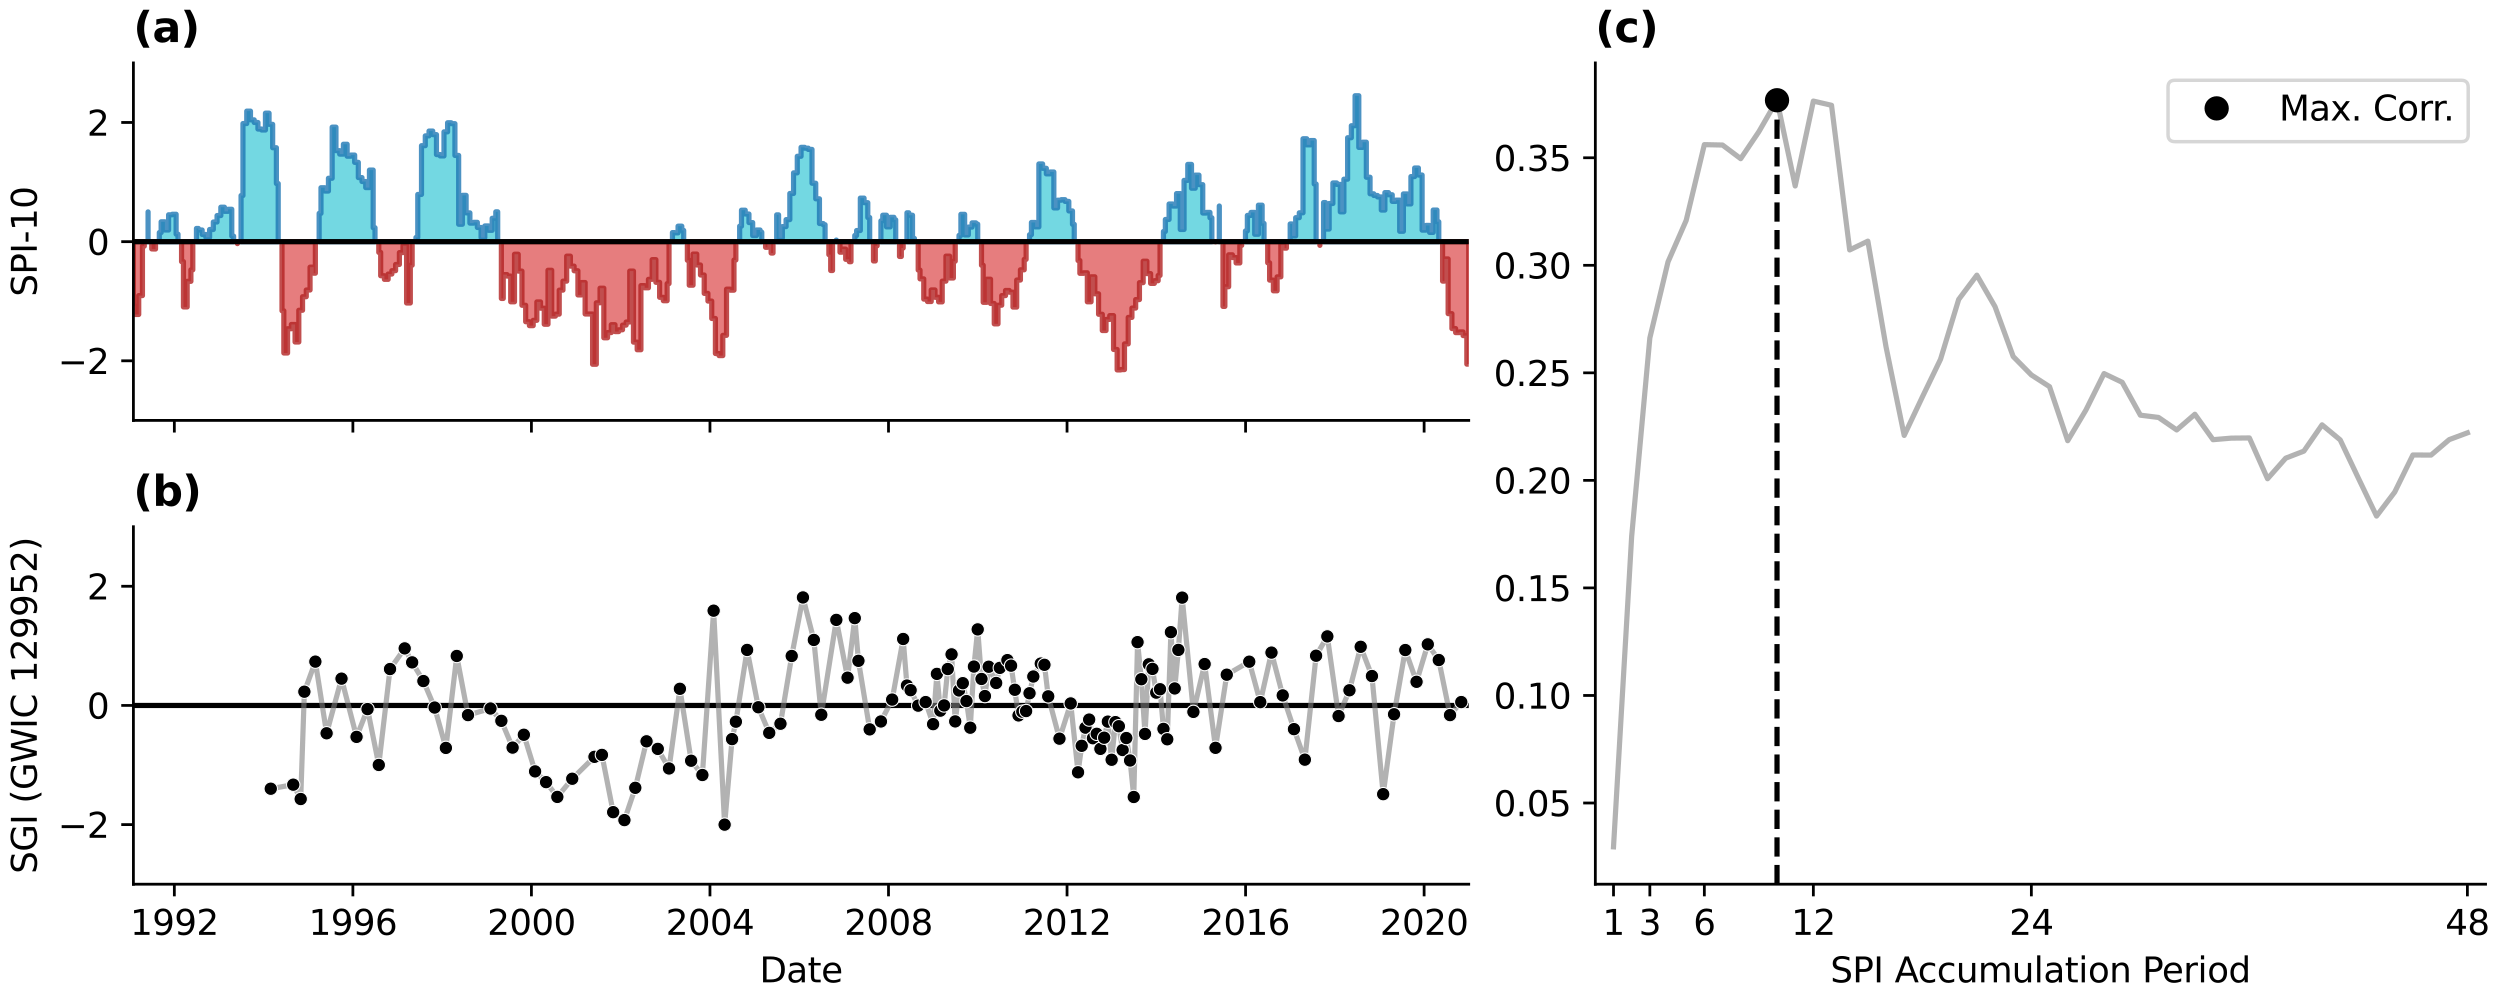 <?xml version="1.0" encoding="utf-8" standalone="no"?>
<!DOCTYPE svg PUBLIC "-//W3C//DTD SVG 1.1//EN"
  "http://www.w3.org/Graphics/SVG/1.1/DTD/svg11.dtd">
<svg xmlns:xlink="http://www.w3.org/1999/xlink" width="720pt" height="288pt" viewBox="0 0 720 288" xmlns="http://www.w3.org/2000/svg" version="1.1">
 <defs>
  <style type="text/css">*{stroke-linejoin: round; stroke-linecap: butt}</style>
 </defs>
 <g id="figure_1">
  <g id="patch_1">
   <path d="M 0 288 
L 720 288 
L 720 0 
L 0 0 
z
" style="fill: #ffffff"/>
  </g>
  <g id="axes_1">
   <g id="patch_2">
    <path d="M 38.421 121.071 
L 422.993 121.071 
L 422.993 18.118 
L 38.421 18.118 
z
" style="fill: #ffffff"/>
   </g>
   <g id="PolyCollection_1">
    <path d="M 42.644 69.595 
L 42.644 61.027 
L 42.644 61.027 
L 42.644 69.595 
L 42.644 69.595 
L 42.644 69.595 
z
" clip-path="url(#pbd7e8c0237)" style="fill: #17becf; fill-opacity: 0.6; stroke: #1f77b4; stroke-opacity: 0.8; stroke-width: 1.5"/>
    <path d="M 45.882 69.595 
L 45.882 66.976 
L 46.41 66.976 
L 46.41 63.88 
L 47.483 63.88 
L 47.483 66.247 
L 48.557 66.247 
L 48.557 61.857 
L 49.63 61.857 
L 49.63 61.703 
L 50.721 61.703 
L 50.721 67.436 
L 51.267 67.436 
L 51.267 69.595 
L 51.267 69.595 
L 50.721 69.595 
L 50.721 69.595 
L 49.63 69.595 
L 49.63 69.595 
L 48.557 69.595 
L 48.557 69.595 
L 47.483 69.595 
L 47.483 69.595 
L 46.41 69.595 
L 46.41 69.595 
L 45.882 69.595 
z
" clip-path="url(#pbd7e8c0237)" style="fill: #17becf; fill-opacity: 0.6; stroke: #1f77b4; stroke-opacity: 0.8; stroke-width: 1.5"/>
    <path d="M 56.581 69.595 
L 56.581 65.792 
L 57.127 65.792 
L 57.127 66.244 
L 58.218 66.244 
L 58.218 67.527 
L 59.291 67.527 
L 59.291 68.37 
L 60.364 68.37 
L 60.364 66.095 
L 61.438 66.095 
L 61.438 63.943 
L 62.511 63.943 
L 62.511 62.084 
L 63.602 62.084 
L 63.602 59.678 
L 64.641 59.678 
L 64.641 60.867 
L 65.679 60.867 
L 65.679 60.271 
L 66.752 60.271 
L 66.752 68.003 
L 67.28 68.003 
L 67.28 69.595 
L 67.28 69.595 
L 66.752 69.595 
L 66.752 69.595 
L 65.679 69.595 
L 65.679 69.595 
L 64.641 69.595 
L 64.641 69.595 
L 63.602 69.595 
L 63.602 69.595 
L 62.511 69.595 
L 62.511 69.595 
L 61.438 69.595 
L 61.438 69.595 
L 60.364 69.595 
L 60.364 69.595 
L 59.291 69.595 
L 59.291 69.595 
L 58.218 69.595 
L 58.218 69.595 
L 57.127 69.595 
L 57.127 69.595 
L 56.581 69.595 
z
" clip-path="url(#pbd7e8c0237)" style="fill: #17becf; fill-opacity: 0.6; stroke: #1f77b4; stroke-opacity: 0.8; stroke-width: 1.5"/>
    <path d="M 69.427 69.595 
L 69.427 56.318 
L 69.973 56.318 
L 69.973 35.584 
L 71.064 35.584 
L 71.064 32.005 
L 72.137 32.005 
L 72.137 34.517 
L 73.21 34.517 
L 73.21 35.278 
L 74.284 35.278 
L 74.284 37.162 
L 75.357 37.162 
L 75.357 37.447 
L 76.448 37.447 
L 76.448 32.589 
L 77.487 32.589 
L 77.487 35.813 
L 78.525 35.813 
L 78.525 42.55 
L 79.598 42.55 
L 79.598 52.863 
L 80.126 52.863 
L 80.126 69.595 
L 80.126 69.595 
L 79.598 69.595 
L 79.598 69.595 
L 78.525 69.595 
L 78.525 69.595 
L 77.487 69.595 
L 77.487 69.595 
L 76.448 69.595 
L 76.448 69.595 
L 75.357 69.595 
L 75.357 69.595 
L 74.284 69.595 
L 74.284 69.595 
L 73.21 69.595 
L 73.21 69.595 
L 72.137 69.595 
L 72.137 69.595 
L 71.064 69.595 
L 71.064 69.595 
L 69.973 69.595 
L 69.973 69.595 
L 69.427 69.595 
z
" clip-path="url(#pbd7e8c0237)" style="fill: #17becf; fill-opacity: 0.6; stroke: #1f77b4; stroke-opacity: 0.8; stroke-width: 1.5"/>
    <path d="M 91.916 69.595 
L 91.916 61.447 
L 92.444 61.447 
L 92.444 54.065 
L 93.518 54.065 
L 93.518 55.017 
L 94.591 55.017 
L 94.591 51.336 
L 95.665 51.336 
L 95.665 36.624 
L 96.756 36.624 
L 96.756 43.39 
L 97.829 43.39 
L 97.829 44.386 
L 98.903 44.386 
L 98.903 41.542 
L 99.976 41.542 
L 99.976 44.991 
L 101.049 44.991 
L 101.049 44.66 
L 102.141 44.66 
L 102.141 46.761 
L 103.196 46.761 
L 103.196 51.145 
L 104.252 51.145 
L 104.252 52.276 
L 105.326 52.276 
L 105.326 54.026 
L 106.399 54.026 
L 106.399 48.985 
L 107.473 48.985 
L 107.473 65.579 
L 108 65.579 
L 108 69.595 
L 108 69.595 
L 107.473 69.595 
L 107.473 69.595 
L 106.399 69.595 
L 106.399 69.595 
L 105.326 69.595 
L 105.326 69.595 
L 104.252 69.595 
L 104.252 69.595 
L 103.196 69.595 
L 103.196 69.595 
L 102.141 69.595 
L 102.141 69.595 
L 101.049 69.595 
L 101.049 69.595 
L 99.976 69.595 
L 99.976 69.595 
L 98.903 69.595 
L 98.903 69.595 
L 97.829 69.595 
L 97.829 69.595 
L 96.756 69.595 
L 96.756 69.595 
L 95.665 69.595 
L 95.665 69.595 
L 94.591 69.595 
L 94.591 69.595 
L 93.518 69.595 
L 93.518 69.595 
L 92.444 69.595 
L 92.444 69.595 
L 91.916 69.595 
z
" clip-path="url(#pbd7e8c0237)" style="fill: #17becf; fill-opacity: 0.6; stroke: #1f77b4; stroke-opacity: 0.8; stroke-width: 1.5"/>
    <path d="M 119.791 69.595 
L 119.791 68.406 
L 120.319 68.406 
L 120.319 55.999 
L 121.392 55.999 
L 121.392 41.957 
L 122.483 41.957 
L 122.483 39.13 
L 123.556 39.13 
L 123.556 37.745 
L 124.63 37.745 
L 124.63 38.774 
L 125.703 38.774 
L 125.703 44.516 
L 126.777 44.516 
L 126.777 44.917 
L 127.868 44.917 
L 127.868 37.974 
L 128.906 37.974 
L 128.906 35.358 
L 129.944 35.358 
L 129.944 35.617 
L 131.018 35.617 
L 131.018 44.764 
L 132.091 44.764 
L 132.091 64.582 
L 133.165 64.582 
L 133.165 56.267 
L 134.238 56.267 
L 134.238 61.307 
L 135.329 61.307 
L 135.329 64.258 
L 136.403 64.258 
L 136.403 64.037 
L 137.476 64.037 
L 137.476 65.512 
L 138.549 65.512 
L 138.549 68.426 
L 139.623 68.426 
L 139.623 65.075 
L 140.714 65.075 
L 140.714 66.336 
L 141.752 66.336 
L 141.752 62.865 
L 142.79 62.865 
L 142.79 61.006 
L 143.336 61.006 
L 143.336 69.595 
L 143.336 69.595 
L 142.79 69.595 
L 142.79 69.595 
L 141.752 69.595 
L 141.752 69.595 
L 140.714 69.595 
L 140.714 69.595 
L 139.623 69.595 
L 139.623 69.595 
L 138.549 69.595 
L 138.549 69.595 
L 137.476 69.595 
L 137.476 69.595 
L 136.403 69.595 
L 136.403 69.595 
L 135.329 69.595 
L 135.329 69.595 
L 134.238 69.595 
L 134.238 69.595 
L 133.165 69.595 
L 133.165 69.595 
L 132.091 69.595 
L 132.091 69.595 
L 131.018 69.595 
L 131.018 69.595 
L 129.944 69.595 
L 129.944 69.595 
L 128.906 69.595 
L 128.906 69.595 
L 127.868 69.595 
L 127.868 69.595 
L 126.777 69.595 
L 126.777 69.595 
L 125.703 69.595 
L 125.703 69.595 
L 124.63 69.595 
L 124.63 69.595 
L 123.556 69.595 
L 123.556 69.595 
L 122.483 69.595 
L 122.483 69.595 
L 121.392 69.595 
L 121.392 69.595 
L 120.319 69.595 
L 120.319 69.595 
L 119.791 69.595 
z
" clip-path="url(#pbd7e8c0237)" style="fill: #17becf; fill-opacity: 0.6; stroke: #1f77b4; stroke-opacity: 0.8; stroke-width: 1.5"/>
    <path d="M 193.664 69.595 
L 193.664 66.982 
L 194.21 66.982 
L 194.21 67.064 
L 195.283 67.064 
L 195.283 65.138 
L 196.357 65.138 
L 196.357 66.357 
L 196.902 66.357 
L 196.902 69.595 
L 196.902 69.595 
L 196.357 69.595 
L 196.357 69.595 
L 195.283 69.595 
L 195.283 69.595 
L 194.21 69.595 
L 194.21 69.595 
L 193.664 69.595 
z
" clip-path="url(#pbd7e8c0237)" style="fill: #17becf; fill-opacity: 0.6; stroke: #1f77b4; stroke-opacity: 0.8; stroke-width: 1.5"/>
    <path d="M 213.021 69.595 
L 213.021 65.135 
L 213.549 65.135 
L 213.549 60.537 
L 214.623 60.537 
L 214.623 61.638 
L 215.696 61.638 
L 215.696 64.102 
L 216.77 64.102 
L 216.77 67.834 
L 217.861 67.834 
L 217.861 66.241 
L 218.899 66.241 
L 218.899 66.872 
L 219.392 66.872 
L 219.392 69.595 
L 219.392 69.595 
L 218.899 69.595 
L 218.899 69.595 
L 217.861 69.595 
L 217.861 69.595 
L 216.77 69.595 
L 216.77 69.595 
L 215.696 69.595 
L 215.696 69.595 
L 214.623 69.595 
L 214.623 69.595 
L 213.549 69.595 
L 213.549 69.595 
L 213.021 69.595 
z
" clip-path="url(#pbd7e8c0237)" style="fill: #17becf; fill-opacity: 0.6; stroke: #1f77b4; stroke-opacity: 0.8; stroke-width: 1.5"/>
    <path d="M 223.685 69.595 
L 223.685 61.877 
L 224.231 61.877 
L 224.231 68.498 
L 225.322 68.498 
L 225.322 65.264 
L 226.395 65.264 
L 226.395 63.254 
L 227.469 63.254 
L 227.469 55.725 
L 228.542 55.725 
L 228.542 49.784 
L 229.616 49.784 
L 229.616 45.01 
L 230.707 45.01 
L 230.707 42.437 
L 231.745 42.437 
L 231.745 42.675 
L 232.783 42.675 
L 232.783 43.035 
L 233.857 43.035 
L 233.857 52.771 
L 234.93 52.771 
L 234.93 57.261 
L 236.003 57.261 
L 236.003 64.377 
L 237.077 64.377 
L 237.077 64.719 
L 237.622 64.719 
L 237.622 69.595 
L 237.622 69.595 
L 237.077 69.595 
L 237.077 69.595 
L 236.003 69.595 
L 236.003 69.595 
L 234.93 69.595 
L 234.93 69.595 
L 233.857 69.595 
L 233.857 69.595 
L 232.783 69.595 
L 232.783 69.595 
L 231.745 69.595 
L 231.745 69.595 
L 230.707 69.595 
L 230.707 69.595 
L 229.616 69.595 
L 229.616 69.595 
L 228.542 69.595 
L 228.542 69.595 
L 227.469 69.595 
L 227.469 69.595 
L 226.395 69.595 
L 226.395 69.595 
L 225.322 69.595 
L 225.322 69.595 
L 224.231 69.595 
L 224.231 69.595 
L 223.685 69.595 
z
" clip-path="url(#pbd7e8c0237)" style="fill: #17becf; fill-opacity: 0.6; stroke: #1f77b4; stroke-opacity: 0.8; stroke-width: 1.5"/>
    <path d="M 240.86 69.595 
L 240.86 69.14 
L 240.86 69.14 
L 240.86 69.595 
L 240.86 69.595 
L 240.86 69.595 
z
" clip-path="url(#pbd7e8c0237)" style="fill: #17becf; fill-opacity: 0.6; stroke: #1f77b4; stroke-opacity: 0.8; stroke-width: 1.5"/>
    <path d="M 246.175 69.595 
L 246.175 67.818 
L 246.703 67.818 
L 246.703 66.394 
L 247.776 66.394 
L 247.776 57.054 
L 248.85 57.054 
L 248.85 58.372 
L 249.923 58.372 
L 249.923 62.64 
L 250.469 62.64 
L 250.469 69.595 
L 250.469 69.595 
L 249.923 69.595 
L 249.923 69.595 
L 248.85 69.595 
L 248.85 69.595 
L 247.776 69.595 
L 247.776 69.595 
L 246.703 69.595 
L 246.703 69.595 
L 246.175 69.595 
z
" clip-path="url(#pbd7e8c0237)" style="fill: #17becf; fill-opacity: 0.6; stroke: #1f77b4; stroke-opacity: 0.8; stroke-width: 1.5"/>
    <path d="M 253.706 69.595 
L 253.706 63.607 
L 254.234 63.607 
L 254.234 61.985 
L 255.308 61.985 
L 255.308 65.341 
L 256.399 65.341 
L 256.399 62.591 
L 257.455 62.591 
L 257.455 63.306 
L 257.965 63.306 
L 257.965 69.595 
L 257.965 69.595 
L 257.455 69.595 
L 257.455 69.595 
L 256.399 69.595 
L 256.399 69.595 
L 255.308 69.595 
L 255.308 69.595 
L 254.234 69.595 
L 254.234 69.595 
L 253.706 69.595 
z
" clip-path="url(#pbd7e8c0237)" style="fill: #17becf; fill-opacity: 0.6; stroke: #1f77b4; stroke-opacity: 0.8; stroke-width: 1.5"/>
    <path d="M 261.203 69.595 
L 261.203 61.285 
L 261.731 61.285 
L 261.731 61.989 
L 262.804 61.989 
L 262.804 68.673 
L 263.35 68.673 
L 263.35 69.595 
L 263.35 69.595 
L 262.804 69.595 
L 262.804 69.595 
L 261.731 69.595 
L 261.731 69.595 
L 261.203 69.595 
z
" clip-path="url(#pbd7e8c0237)" style="fill: #17becf; fill-opacity: 0.6; stroke: #1f77b4; stroke-opacity: 0.8; stroke-width: 1.5"/>
    <path d="M 276.196 69.595 
L 276.196 67.791 
L 276.741 67.791 
L 276.741 61.723 
L 277.815 61.723 
L 277.815 67.658 
L 278.888 67.658 
L 278.888 65.401 
L 279.962 65.401 
L 279.962 64.186 
L 281.035 64.186 
L 281.035 64.559 
L 281.581 64.559 
L 281.581 69.595 
L 281.581 69.595 
L 281.035 69.595 
L 281.035 69.595 
L 279.962 69.595 
L 279.962 69.595 
L 278.888 69.595 
L 278.888 69.595 
L 277.815 69.595 
L 277.815 69.595 
L 276.741 69.595 
L 276.741 69.595 
L 276.196 69.595 
z
" clip-path="url(#pbd7e8c0237)" style="fill: #17becf; fill-opacity: 0.6; stroke: #1f77b4; stroke-opacity: 0.8; stroke-width: 1.5"/>
    <path d="M 296.503 69.595 
L 296.503 67.594 
L 297.049 67.594 
L 297.049 64.073 
L 298.122 64.073 
L 298.122 65.344 
L 299.196 65.344 
L 299.196 47.219 
L 300.269 47.219 
L 300.269 48.472 
L 301.342 48.472 
L 301.342 50.077 
L 302.433 50.077 
L 302.433 49.534 
L 303.507 49.534 
L 303.507 59.878 
L 304.58 59.878 
L 304.58 57.661 
L 305.654 57.661 
L 305.654 57.507 
L 306.727 57.507 
L 306.727 58.003 
L 307.818 58.003 
L 307.818 60.752 
L 308.874 60.752 
L 308.874 64.599 
L 309.384 64.599 
L 309.384 69.595 
L 309.384 69.595 
L 308.874 69.595 
L 308.874 69.595 
L 307.818 69.595 
L 307.818 69.595 
L 306.727 69.595 
L 306.727 69.595 
L 305.654 69.595 
L 305.654 69.595 
L 304.58 69.595 
L 304.58 69.595 
L 303.507 69.595 
L 303.507 69.595 
L 302.433 69.595 
L 302.433 69.595 
L 301.342 69.595 
L 301.342 69.595 
L 300.269 69.595 
L 300.269 69.595 
L 299.196 69.595 
L 299.196 69.595 
L 298.122 69.595 
L 298.122 69.595 
L 297.049 69.595 
L 297.049 69.595 
L 296.503 69.595 
z
" clip-path="url(#pbd7e8c0237)" style="fill: #17becf; fill-opacity: 0.6; stroke: #1f77b4; stroke-opacity: 0.8; stroke-width: 1.5"/>
    <path d="M 335.077 69.595 
L 335.077 66.657 
L 335.622 66.657 
L 335.622 63.202 
L 336.695 63.202 
L 336.695 58.754 
L 337.769 58.754 
L 337.769 59.341 
L 338.842 59.341 
L 338.842 55.755 
L 339.916 55.755 
L 339.916 66.084 
L 341.007 66.084 
L 341.007 51.95 
L 342.08 51.95 
L 342.08 47.351 
L 343.154 47.351 
L 343.154 54.209 
L 344.227 54.209 
L 344.227 50.435 
L 345.301 50.435 
L 345.301 53.18 
L 346.392 53.18 
L 346.392 61.353 
L 347.43 61.353 
L 347.43 61.172 
L 348.468 61.172 
L 348.468 62.715 
L 349.014 62.715 
L 349.014 69.595 
L 349.014 69.595 
L 348.468 69.595 
L 348.468 69.595 
L 347.43 69.595 
L 347.43 69.595 
L 346.392 69.595 
L 346.392 69.595 
L 345.301 69.595 
L 345.301 69.595 
L 344.227 69.595 
L 344.227 69.595 
L 343.154 69.595 
L 343.154 69.595 
L 342.08 69.595 
L 342.08 69.595 
L 341.007 69.595 
L 341.007 69.595 
L 339.916 69.595 
L 339.916 69.595 
L 338.842 69.595 
L 338.842 69.595 
L 337.769 69.595 
L 337.769 69.595 
L 336.695 69.595 
L 336.695 69.595 
L 335.622 69.595 
L 335.622 69.595 
L 335.077 69.595 
z
" clip-path="url(#pbd7e8c0237)" style="fill: #17becf; fill-opacity: 0.6; stroke: #1f77b4; stroke-opacity: 0.8; stroke-width: 1.5"/>
    <path d="M 351.16 69.595 
L 351.16 59.333 
L 351.16 59.333 
L 351.16 69.595 
L 351.16 69.595 
L 351.16 69.595 
z
" clip-path="url(#pbd7e8c0237)" style="fill: #17becf; fill-opacity: 0.6; stroke: #1f77b4; stroke-opacity: 0.8; stroke-width: 1.5"/>
    <path d="M 358.692 69.595 
L 358.692 66.514 
L 359.238 66.514 
L 359.238 62.045 
L 360.294 62.045 
L 360.294 61.18 
L 361.349 61.18 
L 361.349 67.475 
L 362.423 67.475 
L 362.423 59.091 
L 363.496 59.091 
L 363.496 64.352 
L 364.042 64.352 
L 364.042 69.595 
L 364.042 69.595 
L 363.496 69.595 
L 363.496 69.595 
L 362.423 69.595 
L 362.423 69.595 
L 361.349 69.595 
L 361.349 69.595 
L 360.294 69.595 
L 360.294 69.595 
L 359.238 69.595 
L 359.238 69.595 
L 358.692 69.595 
z
" clip-path="url(#pbd7e8c0237)" style="fill: #17becf; fill-opacity: 0.6; stroke: #1f77b4; stroke-opacity: 0.8; stroke-width: 1.5"/>
    <path d="M 371.573 69.595 
L 371.573 64.5 
L 372.119 64.5 
L 372.119 67.946 
L 373.157 67.946 
L 373.157 62.694 
L 374.195 62.694 
L 374.195 61.29 
L 375.269 61.29 
L 375.269 39.966 
L 376.342 39.966 
L 376.342 41.722 
L 377.416 41.722 
L 377.416 40.476 
L 378.489 40.476 
L 378.489 52.991 
L 379.035 52.991 
L 379.035 69.595 
L 379.035 69.595 
L 378.489 69.595 
L 378.489 69.595 
L 377.416 69.595 
L 377.416 69.595 
L 376.342 69.595 
L 376.342 69.595 
L 375.269 69.595 
L 375.269 69.595 
L 374.195 69.595 
L 374.195 69.595 
L 373.157 69.595 
L 373.157 69.595 
L 372.119 69.595 
L 372.119 69.595 
L 371.573 69.595 
z
" clip-path="url(#pbd7e8c0237)" style="fill: #17becf; fill-opacity: 0.6; stroke: #1f77b4; stroke-opacity: 0.8; stroke-width: 1.5"/>
    <path d="M 381.182 69.595 
L 381.182 58.34 
L 381.727 58.34 
L 381.727 65.974 
L 382.801 65.974 
L 382.801 58.611 
L 383.874 58.611 
L 383.874 52.693 
L 384.965 52.693 
L 384.965 53.109 
L 386.003 53.109 
L 386.003 61.009 
L 387.041 61.009 
L 387.041 51.612 
L 388.115 51.612 
L 388.115 39.665 
L 389.188 39.665 
L 389.188 36.208 
L 390.262 36.208 
L 390.262 27.573 
L 391.335 27.573 
L 391.335 42.459 
L 392.426 42.459 
L 392.426 40.954 
L 393.5 40.954 
L 393.5 51.043 
L 394.573 51.043 
L 394.573 55.815 
L 395.647 55.815 
L 395.647 56.301 
L 396.72 56.301 
L 396.72 56.711 
L 397.811 56.711 
L 397.811 60.497 
L 398.849 60.497 
L 398.849 55.467 
L 399.888 55.467 
L 399.888 56.092 
L 400.961 56.092 
L 400.961 57.999 
L 402.034 57.999 
L 402.034 57.632 
L 403.108 57.632 
L 403.108 66.608 
L 404.181 66.608 
L 404.181 55.849 
L 405.272 55.849 
L 405.272 58.733 
L 406.346 58.733 
L 406.346 50.857 
L 407.419 50.857 
L 407.419 48.382 
L 408.493 48.382 
L 408.493 50.41 
L 409.566 50.41 
L 409.566 66.281 
L 410.657 66.281 
L 410.657 64.926 
L 411.713 64.926 
L 411.713 66.931 
L 412.769 66.931 
L 412.769 60.491 
L 413.842 60.491 
L 413.842 63.869 
L 414.37 63.869 
L 414.37 69.595 
L 414.37 69.595 
L 413.842 69.595 
L 413.842 69.595 
L 412.769 69.595 
L 412.769 69.595 
L 411.713 69.595 
L 411.713 69.595 
L 410.657 69.595 
L 410.657 69.595 
L 409.566 69.595 
L 409.566 69.595 
L 408.493 69.595 
L 408.493 69.595 
L 407.419 69.595 
L 407.419 69.595 
L 406.346 69.595 
L 406.346 69.595 
L 405.272 69.595 
L 405.272 69.595 
L 404.181 69.595 
L 404.181 69.595 
L 403.108 69.595 
L 403.108 69.595 
L 402.034 69.595 
L 402.034 69.595 
L 400.961 69.595 
L 400.961 69.595 
L 399.888 69.595 
L 399.888 69.595 
L 398.849 69.595 
L 398.849 69.595 
L 397.811 69.595 
L 397.811 69.595 
L 396.72 69.595 
L 396.72 69.595 
L 395.647 69.595 
L 395.647 69.595 
L 394.573 69.595 
L 394.573 69.595 
L 393.5 69.595 
L 393.5 69.595 
L 392.426 69.595 
L 392.426 69.595 
L 391.335 69.595 
L 391.335 69.595 
L 390.262 69.595 
L 390.262 69.595 
L 389.188 69.595 
L 389.188 69.595 
L 388.115 69.595 
L 388.115 69.595 
L 387.041 69.595 
L 387.041 69.595 
L 386.003 69.595 
L 386.003 69.595 
L 384.965 69.595 
L 384.965 69.595 
L 383.874 69.595 
L 383.874 69.595 
L 382.801 69.595 
L 382.801 69.595 
L 381.727 69.595 
L 381.727 69.595 
L 381.182 69.595 
z
" clip-path="url(#pbd7e8c0237)" style="fill: #17becf; fill-opacity: 0.6; stroke: #1f77b4; stroke-opacity: 0.8; stroke-width: 1.5"/>
   </g>
   <g id="PolyCollection_2">
    <path d="M 38.421 69.595 
L 38.421 88.18 
L 38.913 88.18 
L 38.913 90.563 
L 39.952 90.563 
L 39.952 85.13 
L 41.025 85.13 
L 41.025 70.889 
L 41.553 70.889 
L 41.553 69.595 
L 41.553 69.595 
L 41.025 69.595 
L 41.025 69.595 
L 39.952 69.595 
L 39.952 69.595 
L 38.913 69.595 
L 38.913 69.595 
L 38.421 69.595 
z
" clip-path="url(#pbd7e8c0237)" style="fill: #d62728; fill-opacity: 0.6; stroke: #b22222; stroke-opacity: 0.8; stroke-width: 1.5"/>
    <path d="M 43.7 69.595 
L 43.7 71.687 
L 44.245 71.687 
L 44.245 71.718 
L 44.791 71.718 
L 44.791 69.595 
L 44.791 69.595 
L 44.245 69.595 
L 44.245 69.595 
L 43.7 69.595 
z
" clip-path="url(#pbd7e8c0237)" style="fill: #d62728; fill-opacity: 0.6; stroke: #b22222; stroke-opacity: 0.8; stroke-width: 1.5"/>
    <path d="M 52.287 69.595 
L 52.287 75.343 
L 52.833 75.343 
L 52.833 88.39 
L 53.906 88.39 
L 53.906 81.02 
L 54.98 81.02 
L 54.98 77.71 
L 55.525 77.71 
L 55.525 69.595 
L 55.525 69.595 
L 54.98 69.595 
L 54.98 69.595 
L 53.906 69.595 
L 53.906 69.595 
L 52.833 69.595 
L 52.833 69.595 
L 52.287 69.595 
z
" clip-path="url(#pbd7e8c0237)" style="fill: #d62728; fill-opacity: 0.6; stroke: #b22222; stroke-opacity: 0.8; stroke-width: 1.5"/>
    <path d="M 68.371 69.595 
L 68.371 70.162 
L 68.371 70.162 
L 68.371 69.595 
L 68.371 69.595 
L 68.371 69.595 
z
" clip-path="url(#pbd7e8c0237)" style="fill: #d62728; fill-opacity: 0.6; stroke: #b22222; stroke-opacity: 0.8; stroke-width: 1.5"/>
    <path d="M 81.217 69.595 
L 81.217 89.499 
L 81.745 89.499 
L 81.745 101.663 
L 82.819 101.663 
L 82.819 94.672 
L 83.91 94.672 
L 83.91 93.44 
L 84.983 93.44 
L 84.983 98.493 
L 86.057 98.493 
L 86.057 89.355 
L 87.13 89.355 
L 87.13 85.452 
L 88.203 85.452 
L 88.203 83.526 
L 89.294 83.526 
L 89.294 76.941 
L 90.333 76.941 
L 90.333 78.681 
L 90.825 78.681 
L 90.825 69.595 
L 90.825 69.595 
L 90.333 69.595 
L 90.333 69.595 
L 89.294 69.595 
L 89.294 69.595 
L 88.203 69.595 
L 88.203 69.595 
L 87.13 69.595 
L 87.13 69.595 
L 86.057 69.595 
L 86.057 69.595 
L 84.983 69.595 
L 84.983 69.595 
L 83.91 69.595 
L 83.91 69.595 
L 82.819 69.595 
L 82.819 69.595 
L 81.745 69.595 
L 81.745 69.595 
L 81.217 69.595 
z
" clip-path="url(#pbd7e8c0237)" style="fill: #d62728; fill-opacity: 0.6; stroke: #b22222; stroke-opacity: 0.8; stroke-width: 1.5"/>
    <path d="M 109.091 69.595 
L 109.091 72.685 
L 109.637 72.685 
L 109.637 79.413 
L 110.71 79.413 
L 110.71 80.455 
L 111.784 80.455 
L 111.784 78.923 
L 112.857 78.923 
L 112.857 77.957 
L 113.931 77.957 
L 113.931 76.166 
L 115.022 76.166 
L 115.022 72.745 
L 116.06 72.745 
L 116.06 70.757 
L 117.098 70.757 
L 117.098 87.257 
L 118.172 87.257 
L 118.172 76.374 
L 118.7 76.374 
L 118.7 69.595 
L 118.7 69.595 
L 118.172 69.595 
L 118.172 69.595 
L 117.098 69.595 
L 117.098 69.595 
L 116.06 69.595 
L 116.06 69.595 
L 115.022 69.595 
L 115.022 69.595 
L 113.931 69.595 
L 113.931 69.595 
L 112.857 69.595 
L 112.857 69.595 
L 111.784 69.595 
L 111.784 69.595 
L 110.71 69.595 
L 110.71 69.595 
L 109.637 69.595 
L 109.637 69.595 
L 109.091 69.595 
z
" clip-path="url(#pbd7e8c0237)" style="fill: #d62728; fill-opacity: 0.6; stroke: #b22222; stroke-opacity: 0.8; stroke-width: 1.5"/>
    <path d="M 144.392 69.595 
L 144.392 85.953 
L 144.937 85.953 
L 144.937 79.079 
L 146.011 79.079 
L 146.011 79.511 
L 147.084 79.511 
L 147.084 86.917 
L 148.175 86.917 
L 148.175 73.219 
L 149.249 73.219 
L 149.249 78.077 
L 150.322 78.077 
L 150.322 87.919 
L 151.395 87.919 
L 151.395 92.657 
L 152.469 92.657 
L 152.469 93.785 
L 153.56 93.785 
L 153.56 92.253 
L 154.616 92.253 
L 154.616 86.951 
L 155.672 86.951 
L 155.672 88.755 
L 156.745 88.755 
L 156.745 93.378 
L 157.819 93.378 
L 157.819 77.835 
L 158.892 77.835 
L 158.892 91.036 
L 159.965 91.036 
L 159.965 90.478 
L 161.056 90.478 
L 161.056 83.561 
L 162.13 83.561 
L 162.13 80.973 
L 163.203 80.973 
L 163.203 73.771 
L 164.277 73.771 
L 164.277 76.646 
L 165.35 76.646 
L 165.35 77.982 
L 166.441 77.982 
L 166.441 84.94 
L 167.479 84.94 
L 167.479 81.362 
L 168.518 81.362 
L 168.518 90.425 
L 169.591 90.425 
L 169.591 90.436 
L 170.665 90.436 
L 170.665 104.908 
L 171.738 104.908 
L 171.738 87.205 
L 172.811 87.205 
L 172.811 83.004 
L 173.902 83.004 
L 173.902 97.275 
L 174.976 97.275 
L 174.976 95.778 
L 176.049 95.778 
L 176.049 93.514 
L 177.123 93.514 
L 177.123 95.492 
L 178.196 95.492 
L 178.196 94.977 
L 179.287 94.977 
L 179.287 93.632 
L 180.326 93.632 
L 180.326 92.742 
L 181.364 92.742 
L 181.364 78.075 
L 182.437 78.075 
L 182.437 98.536 
L 183.511 98.536 
L 183.511 100.727 
L 184.584 100.727 
L 184.584 82.257 
L 185.658 82.257 
L 185.658 82.883 
L 186.749 82.883 
L 186.749 80.448 
L 187.822 80.448 
L 187.822 74.775 
L 188.895 74.775 
L 188.895 81.306 
L 189.969 81.306 
L 189.969 85.625 
L 191.042 85.625 
L 191.042 86.603 
L 192.133 86.603 
L 192.133 81.674 
L 192.679 81.674 
L 192.679 69.595 
L 192.679 69.595 
L 192.133 69.595 
L 192.133 69.595 
L 191.042 69.595 
L 191.042 69.595 
L 189.969 69.595 
L 189.969 69.595 
L 188.895 69.595 
L 188.895 69.595 
L 187.822 69.595 
L 187.822 69.595 
L 186.749 69.595 
L 186.749 69.595 
L 185.658 69.595 
L 185.658 69.595 
L 184.584 69.595 
L 184.584 69.595 
L 183.511 69.595 
L 183.511 69.595 
L 182.437 69.595 
L 182.437 69.595 
L 181.364 69.595 
L 181.364 69.595 
L 180.326 69.595 
L 180.326 69.595 
L 179.287 69.595 
L 179.287 69.595 
L 178.196 69.595 
L 178.196 69.595 
L 177.123 69.595 
L 177.123 69.595 
L 176.049 69.595 
L 176.049 69.595 
L 174.976 69.595 
L 174.976 69.595 
L 173.902 69.595 
L 173.902 69.595 
L 172.811 69.595 
L 172.811 69.595 
L 171.738 69.595 
L 171.738 69.595 
L 170.665 69.595 
L 170.665 69.595 
L 169.591 69.595 
L 169.591 69.595 
L 168.518 69.595 
L 168.518 69.595 
L 167.479 69.595 
L 167.479 69.595 
L 166.441 69.595 
L 166.441 69.595 
L 165.35 69.595 
L 165.35 69.595 
L 164.277 69.595 
L 164.277 69.595 
L 163.203 69.595 
L 163.203 69.595 
L 162.13 69.595 
L 162.13 69.595 
L 161.056 69.595 
L 161.056 69.595 
L 159.965 69.595 
L 159.965 69.595 
L 158.892 69.595 
L 158.892 69.595 
L 157.819 69.595 
L 157.819 69.595 
L 156.745 69.595 
L 156.745 69.595 
L 155.672 69.595 
L 155.672 69.595 
L 154.616 69.595 
L 154.616 69.595 
L 153.56 69.595 
L 153.56 69.595 
L 152.469 69.595 
L 152.469 69.595 
L 151.395 69.595 
L 151.395 69.595 
L 150.322 69.595 
L 150.322 69.595 
L 149.249 69.595 
L 149.249 69.595 
L 148.175 69.595 
L 148.175 69.595 
L 147.084 69.595 
L 147.084 69.595 
L 146.011 69.595 
L 146.011 69.595 
L 144.937 69.595 
L 144.937 69.595 
L 144.392 69.595 
z
" clip-path="url(#pbd7e8c0237)" style="fill: #d62728; fill-opacity: 0.6; stroke: #b22222; stroke-opacity: 0.8; stroke-width: 1.5"/>
    <path d="M 197.958 69.595 
L 197.958 74.96 
L 198.504 74.96 
L 198.504 82.137 
L 199.595 82.137 
L 199.595 73.164 
L 200.668 73.164 
L 200.668 76.314 
L 201.741 76.314 
L 201.741 79.199 
L 202.815 79.199 
L 202.815 84.497 
L 203.888 84.497 
L 203.888 86.706 
L 204.979 86.706 
L 204.979 91.721 
L 206.035 91.721 
L 206.035 101.81 
L 207.091 101.81 
L 207.091 102.418 
L 208.165 102.418 
L 208.165 96.584 
L 209.238 96.584 
L 209.238 83.28 
L 210.311 83.28 
L 210.311 83.568 
L 211.385 83.568 
L 211.385 74.883 
L 211.93 74.883 
L 211.93 69.595 
L 211.93 69.595 
L 211.385 69.595 
L 211.385 69.595 
L 210.311 69.595 
L 210.311 69.595 
L 209.238 69.595 
L 209.238 69.595 
L 208.165 69.595 
L 208.165 69.595 
L 207.091 69.595 
L 207.091 69.595 
L 206.035 69.595 
L 206.035 69.595 
L 204.979 69.595 
L 204.979 69.595 
L 203.888 69.595 
L 203.888 69.595 
L 202.815 69.595 
L 202.815 69.595 
L 201.741 69.595 
L 201.741 69.595 
L 200.668 69.595 
L 200.668 69.595 
L 199.595 69.595 
L 199.595 69.595 
L 198.504 69.595 
L 198.504 69.595 
L 197.958 69.595 
z
" clip-path="url(#pbd7e8c0237)" style="fill: #d62728; fill-opacity: 0.6; stroke: #b22222; stroke-opacity: 0.8; stroke-width: 1.5"/>
    <path d="M 220.483 69.595 
L 220.483 71.225 
L 221.011 71.225 
L 221.011 69.654 
L 222.084 69.654 
L 222.084 72.873 
L 222.63 72.873 
L 222.63 69.595 
L 222.63 69.595 
L 222.084 69.595 
L 222.084 69.595 
L 221.011 69.595 
L 221.011 69.595 
L 220.483 69.595 
z
" clip-path="url(#pbd7e8c0237)" style="fill: #d62728; fill-opacity: 0.6; stroke: #b22222; stroke-opacity: 0.8; stroke-width: 1.5"/>
    <path d="M 238.713 69.595 
L 238.713 73.326 
L 239.241 73.326 
L 239.241 77.905 
L 239.769 77.905 
L 239.769 69.595 
L 239.769 69.595 
L 239.241 69.595 
L 239.241 69.595 
L 238.713 69.595 
z
" clip-path="url(#pbd7e8c0237)" style="fill: #d62728; fill-opacity: 0.6; stroke: #b22222; stroke-opacity: 0.8; stroke-width: 1.5"/>
    <path d="M 241.916 69.595 
L 241.916 72.641 
L 242.462 72.641 
L 242.462 71.738 
L 243.553 71.738 
L 243.553 74.683 
L 244.591 74.683 
L 244.591 75.369 
L 245.084 75.369 
L 245.084 69.595 
L 245.084 69.595 
L 244.591 69.595 
L 244.591 69.595 
L 243.553 69.595 
L 243.553 69.595 
L 242.462 69.595 
L 242.462 69.595 
L 241.916 69.595 
z
" clip-path="url(#pbd7e8c0237)" style="fill: #d62728; fill-opacity: 0.6; stroke: #b22222; stroke-opacity: 0.8; stroke-width: 1.5"/>
    <path d="M 251.56 69.595 
L 251.56 75.157 
L 252.087 75.157 
L 252.087 70.79 
L 252.615 70.79 
L 252.615 69.595 
L 252.615 69.595 
L 252.087 69.595 
L 252.087 69.595 
L 251.56 69.595 
z
" clip-path="url(#pbd7e8c0237)" style="fill: #d62728; fill-opacity: 0.6; stroke: #b22222; stroke-opacity: 0.8; stroke-width: 1.5"/>
    <path d="M 259.056 69.595 
L 259.056 73.864 
L 259.584 73.864 
L 259.584 71.433 
L 260.112 71.433 
L 260.112 69.595 
L 260.112 69.595 
L 259.584 69.595 
L 259.584 69.595 
L 259.056 69.595 
z
" clip-path="url(#pbd7e8c0237)" style="fill: #d62728; fill-opacity: 0.6; stroke: #b22222; stroke-opacity: 0.8; stroke-width: 1.5"/>
    <path d="M 264.441 69.595 
L 264.441 77.778 
L 264.969 77.778 
L 264.969 80.313 
L 266.042 80.313 
L 266.042 86.14 
L 267.116 86.14 
L 267.116 86.849 
L 268.189 86.849 
L 268.189 83.505 
L 269.28 83.505 
L 269.28 85.623 
L 270.318 85.623 
L 270.318 86.94 
L 271.357 86.94 
L 271.357 80.97 
L 272.43 80.97 
L 272.43 73.768 
L 273.503 73.768 
L 273.503 80.06 
L 274.577 80.06 
L 274.577 75.22 
L 275.105 75.22 
L 275.105 69.595 
L 275.105 69.595 
L 274.577 69.595 
L 274.577 69.595 
L 273.503 69.595 
L 273.503 69.595 
L 272.43 69.595 
L 272.43 69.595 
L 271.357 69.595 
L 271.357 69.595 
L 270.318 69.595 
L 270.318 69.595 
L 269.28 69.595 
L 269.28 69.595 
L 268.189 69.595 
L 268.189 69.595 
L 267.116 69.595 
L 267.116 69.595 
L 266.042 69.595 
L 266.042 69.595 
L 264.969 69.595 
L 264.969 69.595 
L 264.441 69.595 
z
" clip-path="url(#pbd7e8c0237)" style="fill: #d62728; fill-opacity: 0.6; stroke: #b22222; stroke-opacity: 0.8; stroke-width: 1.5"/>
    <path d="M 282.672 69.595 
L 282.672 76.393 
L 283.164 76.393 
L 283.164 87.068 
L 284.203 87.068 
L 284.203 80.41 
L 285.276 80.41 
L 285.276 87.406 
L 286.349 87.406 
L 286.349 93.267 
L 287.423 93.267 
L 287.423 87.901 
L 288.496 87.901 
L 288.496 85.136 
L 289.587 85.136 
L 289.587 83.65 
L 290.661 83.65 
L 290.661 84.149 
L 291.734 84.149 
L 291.734 88.443 
L 292.808 88.443 
L 292.808 80.65 
L 293.881 80.65 
L 293.881 77.702 
L 294.972 77.702 
L 294.972 74.694 
L 295.518 74.694 
L 295.518 69.595 
L 295.518 69.595 
L 294.972 69.595 
L 294.972 69.595 
L 293.881 69.595 
L 293.881 69.595 
L 292.808 69.595 
L 292.808 69.595 
L 291.734 69.595 
L 291.734 69.595 
L 290.661 69.595 
L 290.661 69.595 
L 289.587 69.595 
L 289.587 69.595 
L 288.496 69.595 
L 288.496 69.595 
L 287.423 69.595 
L 287.423 69.595 
L 286.349 69.595 
L 286.349 69.595 
L 285.276 69.595 
L 285.276 69.595 
L 284.203 69.595 
L 284.203 69.595 
L 283.164 69.595 
L 283.164 69.595 
L 282.672 69.595 
z
" clip-path="url(#pbd7e8c0237)" style="fill: #d62728; fill-opacity: 0.6; stroke: #b22222; stroke-opacity: 0.8; stroke-width: 1.5"/>
    <path d="M 310.475 69.595 
L 310.475 75.029 
L 311.003 75.029 
L 311.003 78.721 
L 312.077 78.721 
L 312.077 78.564 
L 313.15 78.564 
L 313.15 86.921 
L 314.224 86.921 
L 314.224 79.716 
L 315.315 79.716 
L 315.315 84.615 
L 316.388 84.615 
L 316.388 90.509 
L 317.462 90.509 
L 317.462 95.192 
L 318.535 95.192 
L 318.535 91.994 
L 319.608 91.994 
L 319.608 90.892 
L 320.699 90.892 
L 320.699 100.642 
L 321.738 100.642 
L 321.738 106.534 
L 322.776 106.534 
L 322.776 106.434 
L 323.849 106.434 
L 323.849 99.04 
L 324.923 99.04 
L 324.923 91.41 
L 325.996 91.41 
L 325.996 88.726 
L 327.07 88.726 
L 327.07 86.278 
L 328.161 86.278 
L 328.161 81.401 
L 329.234 81.401 
L 329.234 75.223 
L 330.308 75.223 
L 330.308 78.799 
L 331.381 78.799 
L 331.381 81.614 
L 332.455 81.614 
L 332.455 80.842 
L 333.546 80.842 
L 333.546 79.324 
L 334.091 79.324 
L 334.091 69.595 
L 334.091 69.595 
L 333.546 69.595 
L 333.546 69.595 
L 332.455 69.595 
L 332.455 69.595 
L 331.381 69.595 
L 331.381 69.595 
L 330.308 69.595 
L 330.308 69.595 
L 329.234 69.595 
L 329.234 69.595 
L 328.161 69.595 
L 328.161 69.595 
L 327.07 69.595 
L 327.07 69.595 
L 325.996 69.595 
L 325.996 69.595 
L 324.923 69.595 
L 324.923 69.595 
L 323.849 69.595 
L 323.849 69.595 
L 322.776 69.595 
L 322.776 69.595 
L 321.738 69.595 
L 321.738 69.595 
L 320.699 69.595 
L 320.699 69.595 
L 319.608 69.595 
L 319.608 69.595 
L 318.535 69.595 
L 318.535 69.595 
L 317.462 69.595 
L 317.462 69.595 
L 316.388 69.595 
L 316.388 69.595 
L 315.315 69.595 
L 315.315 69.595 
L 314.224 69.595 
L 314.224 69.595 
L 313.15 69.595 
L 313.15 69.595 
L 312.077 69.595 
L 312.077 69.595 
L 311.003 69.595 
L 311.003 69.595 
L 310.475 69.595 
z
" clip-path="url(#pbd7e8c0237)" style="fill: #d62728; fill-opacity: 0.6; stroke: #b22222; stroke-opacity: 0.8; stroke-width: 1.5"/>
    <path d="M 350.069 69.595 
L 350.069 69.625 
L 350.069 69.625 
L 350.069 69.595 
L 350.069 69.595 
L 350.069 69.595 
z
" clip-path="url(#pbd7e8c0237)" style="fill: #d62728; fill-opacity: 0.6; stroke: #b22222; stroke-opacity: 0.8; stroke-width: 1.5"/>
    <path d="M 352.216 69.595 
L 352.216 88.243 
L 352.762 88.243 
L 352.762 82.576 
L 353.853 82.576 
L 353.853 73.381 
L 354.926 73.381 
L 354.926 74.164 
L 356 74.164 
L 356 75.732 
L 357.073 75.732 
L 357.073 70.668 
L 357.601 70.668 
L 357.601 69.595 
L 357.601 69.595 
L 357.073 69.595 
L 357.073 69.595 
L 356 69.595 
L 356 69.595 
L 354.926 69.595 
L 354.926 69.595 
L 353.853 69.595 
L 353.853 69.595 
L 352.762 69.595 
L 352.762 69.595 
L 352.216 69.595 
z
" clip-path="url(#pbd7e8c0237)" style="fill: #d62728; fill-opacity: 0.6; stroke: #b22222; stroke-opacity: 0.8; stroke-width: 1.5"/>
    <path d="M 365.098 69.595 
L 365.098 75.676 
L 365.643 75.676 
L 365.643 80.669 
L 366.734 80.669 
L 366.734 83.753 
L 367.808 83.753 
L 367.808 79.732 
L 368.881 79.732 
L 368.881 70.436 
L 369.954 70.436 
L 369.954 71.465 
L 370.482 71.465 
L 370.482 69.595 
L 370.482 69.595 
L 369.954 69.595 
L 369.954 69.595 
L 368.881 69.595 
L 368.881 69.595 
L 367.808 69.595 
L 367.808 69.595 
L 366.734 69.595 
L 366.734 69.595 
L 365.643 69.595 
L 365.643 69.595 
L 365.098 69.595 
z
" clip-path="url(#pbd7e8c0237)" style="fill: #d62728; fill-opacity: 0.6; stroke: #b22222; stroke-opacity: 0.8; stroke-width: 1.5"/>
    <path d="M 380.126 69.595 
L 380.126 70.655 
L 380.126 70.655 
L 380.126 69.595 
L 380.126 69.595 
L 380.126 69.595 
z
" clip-path="url(#pbd7e8c0237)" style="fill: #d62728; fill-opacity: 0.6; stroke: #b22222; stroke-opacity: 0.8; stroke-width: 1.5"/>
    <path d="M 415.461 69.595 
L 415.461 80.959 
L 415.989 80.959 
L 415.989 74.571 
L 417.063 74.571 
L 417.063 90.333 
L 418.154 90.333 
L 418.154 94.627 
L 419.227 94.627 
L 419.227 95.796 
L 420.3 95.796 
L 420.3 95.601 
L 421.374 95.601 
L 421.374 96.651 
L 422.447 96.651 
L 422.447 104.873 
L 422.993 104.873 
L 422.993 69.595 
L 422.993 69.595 
L 422.447 69.595 
L 422.447 69.595 
L 421.374 69.595 
L 421.374 69.595 
L 420.3 69.595 
L 420.3 69.595 
L 419.227 69.595 
L 419.227 69.595 
L 418.154 69.595 
L 418.154 69.595 
L 417.063 69.595 
L 417.063 69.595 
L 415.989 69.595 
L 415.989 69.595 
L 415.461 69.595 
z
" clip-path="url(#pbd7e8c0237)" style="fill: #d62728; fill-opacity: 0.6; stroke: #b22222; stroke-opacity: 0.8; stroke-width: 1.5"/>
   </g>
   <g id="matplotlib.axis_1">
    <g id="xtick_1">
     <g id="line2d_1">
      <defs>
       <path id="mb02a2f6d5a" d="M 0 0 
L 0 3.5 
" style="stroke: #000000; stroke-width: 0.8"/>
      </defs>
      <g>
       <use xlink:href="#mb02a2f6d5a" x="50.211" y="121.071" style="stroke: #000000; stroke-width: 0.8"/>
      </g>
     </g>
    </g>
    <g id="xtick_2">
     <g id="line2d_2">
      <g>
       <use xlink:href="#mb02a2f6d5a" x="101.63" y="121.071" style="stroke: #000000; stroke-width: 0.8"/>
      </g>
     </g>
    </g>
    <g id="xtick_3">
     <g id="line2d_3">
      <g>
       <use xlink:href="#mb02a2f6d5a" x="153.05" y="121.071" style="stroke: #000000; stroke-width: 0.8"/>
      </g>
     </g>
    </g>
    <g id="xtick_4">
     <g id="line2d_4">
      <g>
       <use xlink:href="#mb02a2f6d5a" x="204.469" y="121.071" style="stroke: #000000; stroke-width: 0.8"/>
      </g>
     </g>
    </g>
    <g id="xtick_5">
     <g id="line2d_5">
      <g>
       <use xlink:href="#mb02a2f6d5a" x="255.888" y="121.071" style="stroke: #000000; stroke-width: 0.8"/>
      </g>
     </g>
    </g>
    <g id="xtick_6">
     <g id="line2d_6">
      <g>
       <use xlink:href="#mb02a2f6d5a" x="307.308" y="121.071" style="stroke: #000000; stroke-width: 0.8"/>
      </g>
     </g>
    </g>
    <g id="xtick_7">
     <g id="line2d_7">
      <g>
       <use xlink:href="#mb02a2f6d5a" x="358.727" y="121.071" style="stroke: #000000; stroke-width: 0.8"/>
      </g>
     </g>
    </g>
    <g id="xtick_8">
     <g id="line2d_8">
      <g>
       <use xlink:href="#mb02a2f6d5a" x="410.147" y="121.071" style="stroke: #000000; stroke-width: 0.8"/>
      </g>
     </g>
    </g>
   </g>
   <g id="matplotlib.axis_2">
    <g id="ytick_1">
     <g id="line2d_9">
      <defs>
       <path id="mc0e5acd86c" d="M 0 0 
L -3.5 0 
" style="stroke: #000000; stroke-width: 0.8"/>
      </defs>
      <g>
       <use xlink:href="#mc0e5acd86c" x="38.421" y="103.913" style="stroke: #000000; stroke-width: 0.8"/>
      </g>
     </g>
     <g id="text_1">
      <!-- −2 -->
      <g transform="translate(16.678 107.712) scale(0.1 -0.1)">
       <defs>
        <path id="DejaVuSans-2212" d="M 678 2272 
L 4684 2272 
L 4684 1741 
L 678 1741 
L 678 2272 
z
" transform="scale(0.016)"/>
        <path id="DejaVuSans-32" d="M 1228 531 
L 3431 531 
L 3431 0 
L 469 0 
L 469 531 
Q 828 903 1448 1529 
Q 2069 2156 2228 2338 
Q 2531 2678 2651 2914 
Q 2772 3150 2772 3378 
Q 2772 3750 2511 3984 
Q 2250 4219 1831 4219 
Q 1534 4219 1204 4116 
Q 875 4013 500 3803 
L 500 4441 
Q 881 4594 1212 4672 
Q 1544 4750 1819 4750 
Q 2544 4750 2975 4387 
Q 3406 4025 3406 3419 
Q 3406 3131 3298 2873 
Q 3191 2616 2906 2266 
Q 2828 2175 2409 1742 
Q 1991 1309 1228 531 
z
" transform="scale(0.016)"/>
       </defs>
       <use xlink:href="#DejaVuSans-2212"/>
       <use xlink:href="#DejaVuSans-32" x="83.789"/>
      </g>
     </g>
    </g>
    <g id="ytick_2">
     <g id="line2d_10">
      <g>
       <use xlink:href="#mc0e5acd86c" x="38.421" y="69.595" style="stroke: #000000; stroke-width: 0.8"/>
      </g>
     </g>
     <g id="text_2">
      <!-- 0 -->
      <g transform="translate(25.058 73.394) scale(0.1 -0.1)">
       <defs>
        <path id="DejaVuSans-30" d="M 2034 4250 
Q 1547 4250 1301 3770 
Q 1056 3291 1056 2328 
Q 1056 1369 1301 889 
Q 1547 409 2034 409 
Q 2525 409 2770 889 
Q 3016 1369 3016 2328 
Q 3016 3291 2770 3770 
Q 2525 4250 2034 4250 
z
M 2034 4750 
Q 2819 4750 3233 4129 
Q 3647 3509 3647 2328 
Q 3647 1150 3233 529 
Q 2819 -91 2034 -91 
Q 1250 -91 836 529 
Q 422 1150 422 2328 
Q 422 3509 836 4129 
Q 1250 4750 2034 4750 
z
" transform="scale(0.016)"/>
       </defs>
       <use xlink:href="#DejaVuSans-30"/>
      </g>
     </g>
    </g>
    <g id="ytick_3">
     <g id="line2d_11">
      <g>
       <use xlink:href="#mc0e5acd86c" x="38.421" y="35.277" style="stroke: #000000; stroke-width: 0.8"/>
      </g>
     </g>
     <g id="text_3">
      <!-- 2 -->
      <g transform="translate(25.058 39.076) scale(0.1 -0.1)">
       <use xlink:href="#DejaVuSans-32"/>
      </g>
     </g>
    </g>
    <g id="text_4">
     <!-- SPI-10 -->
     <g transform="translate(10.599 85.425) rotate(-90) scale(0.1 -0.1)">
      <defs>
       <path id="DejaVuSans-53" d="M 3425 4513 
L 3425 3897 
Q 3066 4069 2747 4153 
Q 2428 4238 2131 4238 
Q 1616 4238 1336 4038 
Q 1056 3838 1056 3469 
Q 1056 3159 1242 3001 
Q 1428 2844 1947 2747 
L 2328 2669 
Q 3034 2534 3370 2195 
Q 3706 1856 3706 1288 
Q 3706 609 3251 259 
Q 2797 -91 1919 -91 
Q 1588 -91 1214 -16 
Q 841 59 441 206 
L 441 856 
Q 825 641 1194 531 
Q 1563 422 1919 422 
Q 2459 422 2753 634 
Q 3047 847 3047 1241 
Q 3047 1584 2836 1778 
Q 2625 1972 2144 2069 
L 1759 2144 
Q 1053 2284 737 2584 
Q 422 2884 422 3419 
Q 422 4038 858 4394 
Q 1294 4750 2059 4750 
Q 2388 4750 2728 4690 
Q 3069 4631 3425 4513 
z
" transform="scale(0.016)"/>
       <path id="DejaVuSans-50" d="M 1259 4147 
L 1259 2394 
L 2053 2394 
Q 2494 2394 2734 2622 
Q 2975 2850 2975 3272 
Q 2975 3691 2734 3919 
Q 2494 4147 2053 4147 
L 1259 4147 
z
M 628 4666 
L 2053 4666 
Q 2838 4666 3239 4311 
Q 3641 3956 3641 3272 
Q 3641 2581 3239 2228 
Q 2838 1875 2053 1875 
L 1259 1875 
L 1259 0 
L 628 0 
L 628 4666 
z
" transform="scale(0.016)"/>
       <path id="DejaVuSans-49" d="M 628 4666 
L 1259 4666 
L 1259 0 
L 628 0 
L 628 4666 
z
" transform="scale(0.016)"/>
       <path id="DejaVuSans-2d" d="M 313 2009 
L 1997 2009 
L 1997 1497 
L 313 1497 
L 313 2009 
z
" transform="scale(0.016)"/>
       <path id="DejaVuSans-31" d="M 794 531 
L 1825 531 
L 1825 4091 
L 703 3866 
L 703 4441 
L 1819 4666 
L 2450 4666 
L 2450 531 
L 3481 531 
L 3481 0 
L 794 0 
L 794 531 
z
" transform="scale(0.016)"/>
      </defs>
      <use xlink:href="#DejaVuSans-53"/>
      <use xlink:href="#DejaVuSans-50" x="63.477"/>
      <use xlink:href="#DejaVuSans-49" x="123.779"/>
      <use xlink:href="#DejaVuSans-2d" x="153.271"/>
      <use xlink:href="#DejaVuSans-31" x="189.355"/>
      <use xlink:href="#DejaVuSans-30" x="252.979"/>
     </g>
    </g>
   </g>
   <g id="line2d_12">
    <path d="M 38.421 69.595 
L 422.993 69.595 
" clip-path="url(#pbd7e8c0237)" style="fill: none; stroke: #000000; stroke-width: 1.5; stroke-linecap: square"/>
   </g>
   <g id="patch_3">
    <path d="M 38.421 121.071 
L 38.421 18.118 
" style="fill: none; stroke: #000000; stroke-width: 0.8; stroke-linejoin: miter; stroke-linecap: square"/>
   </g>
   <g id="patch_4">
    <path d="M 38.421 121.071 
L 422.993 121.071 
" style="fill: none; stroke: #000000; stroke-width: 0.8; stroke-linejoin: miter; stroke-linecap: square"/>
   </g>
   <g id="text_5">
    <!-- (a) -->
    <g transform="translate(38.421 12.118) scale(0.12 -0.12)">
     <defs>
      <path id="DejaVuSans-Bold-28" d="M 2413 -844 
L 1484 -844 
Q 1006 -72 778 623 
Q 550 1319 550 2003 
Q 550 2688 779 3389 
Q 1009 4091 1484 4856 
L 2413 4856 
Q 2013 4116 1813 3408 
Q 1613 2700 1613 2009 
Q 1613 1319 1811 609 
Q 2009 -100 2413 -844 
z
" transform="scale(0.016)"/>
      <path id="DejaVuSans-Bold-61" d="M 2106 1575 
Q 1756 1575 1579 1456 
Q 1403 1338 1403 1106 
Q 1403 894 1545 773 
Q 1688 653 1941 653 
Q 2256 653 2472 879 
Q 2688 1106 2688 1447 
L 2688 1575 
L 2106 1575 
z
M 3816 1997 
L 3816 0 
L 2688 0 
L 2688 519 
Q 2463 200 2181 54 
Q 1900 -91 1497 -91 
Q 953 -91 614 226 
Q 275 544 275 1050 
Q 275 1666 698 1953 
Q 1122 2241 2028 2241 
L 2688 2241 
L 2688 2328 
Q 2688 2594 2478 2717 
Q 2269 2841 1825 2841 
Q 1466 2841 1156 2769 
Q 847 2697 581 2553 
L 581 3406 
Q 941 3494 1303 3539 
Q 1666 3584 2028 3584 
Q 2975 3584 3395 3211 
Q 3816 2838 3816 1997 
z
" transform="scale(0.016)"/>
      <path id="DejaVuSans-Bold-29" d="M 513 -844 
Q 913 -100 1113 609 
Q 1313 1319 1313 2009 
Q 1313 2700 1113 3408 
Q 913 4116 513 4856 
L 1441 4856 
Q 1916 4091 2145 3389 
Q 2375 2688 2375 2003 
Q 2375 1319 2147 623 
Q 1919 -72 1441 -844 
L 513 -844 
z
" transform="scale(0.016)"/>
     </defs>
     <use xlink:href="#DejaVuSans-Bold-28"/>
     <use xlink:href="#DejaVuSans-Bold-61" x="45.703"/>
     <use xlink:href="#DejaVuSans-Bold-29" x="113.184"/>
    </g>
   </g>
  </g>
  <g id="axes_2">
   <g id="patch_5">
    <path d="M 459.458 254.644 
L 715.84 254.644 
L 715.84 18.118 
L 459.458 18.118 
z
" style="fill: #ffffff"/>
   </g>
   <g id="matplotlib.axis_3">
    <g id="xtick_9">
     <g id="line2d_13">
      <g>
       <use xlink:href="#mb02a2f6d5a" x="464.691" y="254.644" style="stroke: #000000; stroke-width: 0.8"/>
      </g>
     </g>
     <g id="text_6">
      <!-- 1 -->
      <g transform="translate(461.509 269.242) scale(0.1 -0.1)">
       <use xlink:href="#DejaVuSans-31"/>
      </g>
     </g>
    </g>
    <g id="xtick_10">
     <g id="line2d_14">
      <g>
       <use xlink:href="#mb02a2f6d5a" x="475.155" y="254.644" style="stroke: #000000; stroke-width: 0.8"/>
      </g>
     </g>
     <g id="text_7">
      <!-- 3 -->
      <g transform="translate(471.974 269.242) scale(0.1 -0.1)">
       <defs>
        <path id="DejaVuSans-33" d="M 2597 2516 
Q 3050 2419 3304 2112 
Q 3559 1806 3559 1356 
Q 3559 666 3084 287 
Q 2609 -91 1734 -91 
Q 1441 -91 1130 -33 
Q 819 25 488 141 
L 488 750 
Q 750 597 1062 519 
Q 1375 441 1716 441 
Q 2309 441 2620 675 
Q 2931 909 2931 1356 
Q 2931 1769 2642 2001 
Q 2353 2234 1838 2234 
L 1294 2234 
L 1294 2753 
L 1863 2753 
Q 2328 2753 2575 2939 
Q 2822 3125 2822 3475 
Q 2822 3834 2567 4026 
Q 2313 4219 1838 4219 
Q 1578 4219 1281 4162 
Q 984 4106 628 3988 
L 628 4550 
Q 988 4650 1302 4700 
Q 1616 4750 1894 4750 
Q 2613 4750 3031 4423 
Q 3450 4097 3450 3541 
Q 3450 3153 3228 2886 
Q 3006 2619 2597 2516 
z
" transform="scale(0.016)"/>
       </defs>
       <use xlink:href="#DejaVuSans-33"/>
      </g>
     </g>
    </g>
    <g id="xtick_11">
     <g id="line2d_15">
      <g>
       <use xlink:href="#mb02a2f6d5a" x="490.852" y="254.644" style="stroke: #000000; stroke-width: 0.8"/>
      </g>
     </g>
     <g id="text_8">
      <!-- 6 -->
      <g transform="translate(487.671 269.242) scale(0.1 -0.1)">
       <defs>
        <path id="DejaVuSans-36" d="M 2113 2584 
Q 1688 2584 1439 2293 
Q 1191 2003 1191 1497 
Q 1191 994 1439 701 
Q 1688 409 2113 409 
Q 2538 409 2786 701 
Q 3034 994 3034 1497 
Q 3034 2003 2786 2293 
Q 2538 2584 2113 2584 
z
M 3366 4563 
L 3366 3988 
Q 3128 4100 2886 4159 
Q 2644 4219 2406 4219 
Q 1781 4219 1451 3797 
Q 1122 3375 1075 2522 
Q 1259 2794 1537 2939 
Q 1816 3084 2150 3084 
Q 2853 3084 3261 2657 
Q 3669 2231 3669 1497 
Q 3669 778 3244 343 
Q 2819 -91 2113 -91 
Q 1303 -91 875 529 
Q 447 1150 447 2328 
Q 447 3434 972 4092 
Q 1497 4750 2381 4750 
Q 2619 4750 2861 4703 
Q 3103 4656 3366 4563 
z
" transform="scale(0.016)"/>
       </defs>
       <use xlink:href="#DejaVuSans-36"/>
      </g>
     </g>
    </g>
    <g id="xtick_12">
     <g id="line2d_16">
      <g>
       <use xlink:href="#mb02a2f6d5a" x="522.246" y="254.644" style="stroke: #000000; stroke-width: 0.8"/>
      </g>
     </g>
     <g id="text_9">
      <!-- 12 -->
      <g transform="translate(515.883 269.242) scale(0.1 -0.1)">
       <use xlink:href="#DejaVuSans-31"/>
       <use xlink:href="#DejaVuSans-32" x="63.623"/>
      </g>
     </g>
    </g>
    <g id="xtick_13">
     <g id="line2d_17">
      <g>
       <use xlink:href="#mb02a2f6d5a" x="585.033" y="254.644" style="stroke: #000000; stroke-width: 0.8"/>
      </g>
     </g>
     <g id="text_10">
      <!-- 24 -->
      <g transform="translate(578.671 269.242) scale(0.1 -0.1)">
       <defs>
        <path id="DejaVuSans-34" d="M 2419 4116 
L 825 1625 
L 2419 1625 
L 2419 4116 
z
M 2253 4666 
L 3047 4666 
L 3047 1625 
L 3713 1625 
L 3713 1100 
L 3047 1100 
L 3047 0 
L 2419 0 
L 2419 1100 
L 313 1100 
L 313 1709 
L 2253 4666 
z
" transform="scale(0.016)"/>
       </defs>
       <use xlink:href="#DejaVuSans-32"/>
       <use xlink:href="#DejaVuSans-34" x="63.623"/>
      </g>
     </g>
    </g>
    <g id="xtick_14">
     <g id="line2d_18">
      <g>
       <use xlink:href="#mb02a2f6d5a" x="710.608" y="254.644" style="stroke: #000000; stroke-width: 0.8"/>
      </g>
     </g>
     <g id="text_11">
      <!-- 48 -->
      <g transform="translate(704.245 269.242) scale(0.1 -0.1)">
       <defs>
        <path id="DejaVuSans-38" d="M 2034 2216 
Q 1584 2216 1326 1975 
Q 1069 1734 1069 1313 
Q 1069 891 1326 650 
Q 1584 409 2034 409 
Q 2484 409 2743 651 
Q 3003 894 3003 1313 
Q 3003 1734 2745 1975 
Q 2488 2216 2034 2216 
z
M 1403 2484 
Q 997 2584 770 2862 
Q 544 3141 544 3541 
Q 544 4100 942 4425 
Q 1341 4750 2034 4750 
Q 2731 4750 3128 4425 
Q 3525 4100 3525 3541 
Q 3525 3141 3298 2862 
Q 3072 2584 2669 2484 
Q 3125 2378 3379 2068 
Q 3634 1759 3634 1313 
Q 3634 634 3220 271 
Q 2806 -91 2034 -91 
Q 1263 -91 848 271 
Q 434 634 434 1313 
Q 434 1759 690 2068 
Q 947 2378 1403 2484 
z
M 1172 3481 
Q 1172 3119 1398 2916 
Q 1625 2713 2034 2713 
Q 2441 2713 2670 2916 
Q 2900 3119 2900 3481 
Q 2900 3844 2670 4047 
Q 2441 4250 2034 4250 
Q 1625 4250 1398 4047 
Q 1172 3844 1172 3481 
z
" transform="scale(0.016)"/>
       </defs>
       <use xlink:href="#DejaVuSans-34"/>
       <use xlink:href="#DejaVuSans-38" x="63.623"/>
      </g>
     </g>
    </g>
    <g id="text_12">
     <!-- SPI Accumulation Period -->
     <g transform="translate(527.149 282.92) scale(0.1 -0.1)">
      <defs>
       <path id="DejaVuSans-20" transform="scale(0.016)"/>
       <path id="DejaVuSans-41" d="M 2188 4044 
L 1331 1722 
L 3047 1722 
L 2188 4044 
z
M 1831 4666 
L 2547 4666 
L 4325 0 
L 3669 0 
L 3244 1197 
L 1141 1197 
L 716 0 
L 50 0 
L 1831 4666 
z
" transform="scale(0.016)"/>
       <path id="DejaVuSans-63" d="M 3122 3366 
L 3122 2828 
Q 2878 2963 2633 3030 
Q 2388 3097 2138 3097 
Q 1578 3097 1268 2742 
Q 959 2388 959 1747 
Q 959 1106 1268 751 
Q 1578 397 2138 397 
Q 2388 397 2633 464 
Q 2878 531 3122 666 
L 3122 134 
Q 2881 22 2623 -34 
Q 2366 -91 2075 -91 
Q 1284 -91 818 406 
Q 353 903 353 1747 
Q 353 2603 823 3093 
Q 1294 3584 2113 3584 
Q 2378 3584 2631 3529 
Q 2884 3475 3122 3366 
z
" transform="scale(0.016)"/>
       <path id="DejaVuSans-75" d="M 544 1381 
L 544 3500 
L 1119 3500 
L 1119 1403 
Q 1119 906 1312 657 
Q 1506 409 1894 409 
Q 2359 409 2629 706 
Q 2900 1003 2900 1516 
L 2900 3500 
L 3475 3500 
L 3475 0 
L 2900 0 
L 2900 538 
Q 2691 219 2414 64 
Q 2138 -91 1772 -91 
Q 1169 -91 856 284 
Q 544 659 544 1381 
z
M 1991 3584 
L 1991 3584 
z
" transform="scale(0.016)"/>
       <path id="DejaVuSans-6d" d="M 3328 2828 
Q 3544 3216 3844 3400 
Q 4144 3584 4550 3584 
Q 5097 3584 5394 3201 
Q 5691 2819 5691 2113 
L 5691 0 
L 5113 0 
L 5113 2094 
Q 5113 2597 4934 2840 
Q 4756 3084 4391 3084 
Q 3944 3084 3684 2787 
Q 3425 2491 3425 1978 
L 3425 0 
L 2847 0 
L 2847 2094 
Q 2847 2600 2669 2842 
Q 2491 3084 2119 3084 
Q 1678 3084 1418 2786 
Q 1159 2488 1159 1978 
L 1159 0 
L 581 0 
L 581 3500 
L 1159 3500 
L 1159 2956 
Q 1356 3278 1631 3431 
Q 1906 3584 2284 3584 
Q 2666 3584 2933 3390 
Q 3200 3197 3328 2828 
z
" transform="scale(0.016)"/>
       <path id="DejaVuSans-6c" d="M 603 4863 
L 1178 4863 
L 1178 0 
L 603 0 
L 603 4863 
z
" transform="scale(0.016)"/>
       <path id="DejaVuSans-61" d="M 2194 1759 
Q 1497 1759 1228 1600 
Q 959 1441 959 1056 
Q 959 750 1161 570 
Q 1363 391 1709 391 
Q 2188 391 2477 730 
Q 2766 1069 2766 1631 
L 2766 1759 
L 2194 1759 
z
M 3341 1997 
L 3341 0 
L 2766 0 
L 2766 531 
Q 2569 213 2275 61 
Q 1981 -91 1556 -91 
Q 1019 -91 701 211 
Q 384 513 384 1019 
Q 384 1609 779 1909 
Q 1175 2209 1959 2209 
L 2766 2209 
L 2766 2266 
Q 2766 2663 2505 2880 
Q 2244 3097 1772 3097 
Q 1472 3097 1187 3025 
Q 903 2953 641 2809 
L 641 3341 
Q 956 3463 1253 3523 
Q 1550 3584 1831 3584 
Q 2591 3584 2966 3190 
Q 3341 2797 3341 1997 
z
" transform="scale(0.016)"/>
       <path id="DejaVuSans-74" d="M 1172 4494 
L 1172 3500 
L 2356 3500 
L 2356 3053 
L 1172 3053 
L 1172 1153 
Q 1172 725 1289 603 
Q 1406 481 1766 481 
L 2356 481 
L 2356 0 
L 1766 0 
Q 1100 0 847 248 
Q 594 497 594 1153 
L 594 3053 
L 172 3053 
L 172 3500 
L 594 3500 
L 594 4494 
L 1172 4494 
z
" transform="scale(0.016)"/>
       <path id="DejaVuSans-69" d="M 603 3500 
L 1178 3500 
L 1178 0 
L 603 0 
L 603 3500 
z
M 603 4863 
L 1178 4863 
L 1178 4134 
L 603 4134 
L 603 4863 
z
" transform="scale(0.016)"/>
       <path id="DejaVuSans-6f" d="M 1959 3097 
Q 1497 3097 1228 2736 
Q 959 2375 959 1747 
Q 959 1119 1226 758 
Q 1494 397 1959 397 
Q 2419 397 2687 759 
Q 2956 1122 2956 1747 
Q 2956 2369 2687 2733 
Q 2419 3097 1959 3097 
z
M 1959 3584 
Q 2709 3584 3137 3096 
Q 3566 2609 3566 1747 
Q 3566 888 3137 398 
Q 2709 -91 1959 -91 
Q 1206 -91 779 398 
Q 353 888 353 1747 
Q 353 2609 779 3096 
Q 1206 3584 1959 3584 
z
" transform="scale(0.016)"/>
       <path id="DejaVuSans-6e" d="M 3513 2113 
L 3513 0 
L 2938 0 
L 2938 2094 
Q 2938 2591 2744 2837 
Q 2550 3084 2163 3084 
Q 1697 3084 1428 2787 
Q 1159 2491 1159 1978 
L 1159 0 
L 581 0 
L 581 3500 
L 1159 3500 
L 1159 2956 
Q 1366 3272 1645 3428 
Q 1925 3584 2291 3584 
Q 2894 3584 3203 3211 
Q 3513 2838 3513 2113 
z
" transform="scale(0.016)"/>
       <path id="DejaVuSans-65" d="M 3597 1894 
L 3597 1613 
L 953 1613 
Q 991 1019 1311 708 
Q 1631 397 2203 397 
Q 2534 397 2845 478 
Q 3156 559 3463 722 
L 3463 178 
Q 3153 47 2828 -22 
Q 2503 -91 2169 -91 
Q 1331 -91 842 396 
Q 353 884 353 1716 
Q 353 2575 817 3079 
Q 1281 3584 2069 3584 
Q 2775 3584 3186 3129 
Q 3597 2675 3597 1894 
z
M 3022 2063 
Q 3016 2534 2758 2815 
Q 2500 3097 2075 3097 
Q 1594 3097 1305 2825 
Q 1016 2553 972 2059 
L 3022 2063 
z
" transform="scale(0.016)"/>
       <path id="DejaVuSans-72" d="M 2631 2963 
Q 2534 3019 2420 3045 
Q 2306 3072 2169 3072 
Q 1681 3072 1420 2755 
Q 1159 2438 1159 1844 
L 1159 0 
L 581 0 
L 581 3500 
L 1159 3500 
L 1159 2956 
Q 1341 3275 1631 3429 
Q 1922 3584 2338 3584 
Q 2397 3584 2469 3576 
Q 2541 3569 2628 3553 
L 2631 2963 
z
" transform="scale(0.016)"/>
       <path id="DejaVuSans-64" d="M 2906 2969 
L 2906 4863 
L 3481 4863 
L 3481 0 
L 2906 0 
L 2906 525 
Q 2725 213 2448 61 
Q 2172 -91 1784 -91 
Q 1150 -91 751 415 
Q 353 922 353 1747 
Q 353 2572 751 3078 
Q 1150 3584 1784 3584 
Q 2172 3584 2448 3432 
Q 2725 3281 2906 2969 
z
M 947 1747 
Q 947 1113 1208 752 
Q 1469 391 1925 391 
Q 2381 391 2643 752 
Q 2906 1113 2906 1747 
Q 2906 2381 2643 2742 
Q 2381 3103 1925 3103 
Q 1469 3103 1208 2742 
Q 947 2381 947 1747 
z
" transform="scale(0.016)"/>
      </defs>
      <use xlink:href="#DejaVuSans-53"/>
      <use xlink:href="#DejaVuSans-50" x="63.477"/>
      <use xlink:href="#DejaVuSans-49" x="123.779"/>
      <use xlink:href="#DejaVuSans-20" x="153.271"/>
      <use xlink:href="#DejaVuSans-41" x="185.059"/>
      <use xlink:href="#DejaVuSans-63" x="251.717"/>
      <use xlink:href="#DejaVuSans-63" x="306.697"/>
      <use xlink:href="#DejaVuSans-75" x="361.678"/>
      <use xlink:href="#DejaVuSans-6d" x="425.057"/>
      <use xlink:href="#DejaVuSans-75" x="522.469"/>
      <use xlink:href="#DejaVuSans-6c" x="585.848"/>
      <use xlink:href="#DejaVuSans-61" x="613.631"/>
      <use xlink:href="#DejaVuSans-74" x="674.91"/>
      <use xlink:href="#DejaVuSans-69" x="714.119"/>
      <use xlink:href="#DejaVuSans-6f" x="741.902"/>
      <use xlink:href="#DejaVuSans-6e" x="803.084"/>
      <use xlink:href="#DejaVuSans-20" x="866.463"/>
      <use xlink:href="#DejaVuSans-50" x="898.25"/>
      <use xlink:href="#DejaVuSans-65" x="954.928"/>
      <use xlink:href="#DejaVuSans-72" x="1016.451"/>
      <use xlink:href="#DejaVuSans-69" x="1057.564"/>
      <use xlink:href="#DejaVuSans-6f" x="1085.348"/>
      <use xlink:href="#DejaVuSans-64" x="1146.529"/>
     </g>
    </g>
   </g>
   <g id="matplotlib.axis_4">
    <g id="ytick_4">
     <g id="line2d_19">
      <g>
       <use xlink:href="#mc0e5acd86c" x="459.458" y="231.259" style="stroke: #000000; stroke-width: 0.8"/>
      </g>
     </g>
     <g id="text_13">
      <!-- 0.05 -->
      <g transform="translate(430.193 235.058) scale(0.1 -0.1)">
       <defs>
        <path id="DejaVuSans-2e" d="M 684 794 
L 1344 794 
L 1344 0 
L 684 0 
L 684 794 
z
" transform="scale(0.016)"/>
        <path id="DejaVuSans-35" d="M 691 4666 
L 3169 4666 
L 3169 4134 
L 1269 4134 
L 1269 2991 
Q 1406 3038 1543 3061 
Q 1681 3084 1819 3084 
Q 2600 3084 3056 2656 
Q 3513 2228 3513 1497 
Q 3513 744 3044 326 
Q 2575 -91 1722 -91 
Q 1428 -91 1123 -41 
Q 819 9 494 109 
L 494 744 
Q 775 591 1075 516 
Q 1375 441 1709 441 
Q 2250 441 2565 725 
Q 2881 1009 2881 1497 
Q 2881 1984 2565 2268 
Q 2250 2553 1709 2553 
Q 1456 2553 1204 2497 
Q 953 2441 691 2322 
L 691 4666 
z
" transform="scale(0.016)"/>
       </defs>
       <use xlink:href="#DejaVuSans-30"/>
       <use xlink:href="#DejaVuSans-2e" x="63.623"/>
       <use xlink:href="#DejaVuSans-30" x="95.41"/>
       <use xlink:href="#DejaVuSans-35" x="159.033"/>
      </g>
     </g>
    </g>
    <g id="ytick_5">
     <g id="line2d_20">
      <g>
       <use xlink:href="#mc0e5acd86c" x="459.458" y="200.288" style="stroke: #000000; stroke-width: 0.8"/>
      </g>
     </g>
     <g id="text_14">
      <!-- 0.10 -->
      <g transform="translate(430.193 204.087) scale(0.1 -0.1)">
       <use xlink:href="#DejaVuSans-30"/>
       <use xlink:href="#DejaVuSans-2e" x="63.623"/>
       <use xlink:href="#DejaVuSans-31" x="95.41"/>
       <use xlink:href="#DejaVuSans-30" x="159.033"/>
      </g>
     </g>
    </g>
    <g id="ytick_6">
     <g id="line2d_21">
      <g>
       <use xlink:href="#mc0e5acd86c" x="459.458" y="169.317" style="stroke: #000000; stroke-width: 0.8"/>
      </g>
     </g>
     <g id="text_15">
      <!-- 0.15 -->
      <g transform="translate(430.193 173.117) scale(0.1 -0.1)">
       <use xlink:href="#DejaVuSans-30"/>
       <use xlink:href="#DejaVuSans-2e" x="63.623"/>
       <use xlink:href="#DejaVuSans-31" x="95.41"/>
       <use xlink:href="#DejaVuSans-35" x="159.033"/>
      </g>
     </g>
    </g>
    <g id="ytick_7">
     <g id="line2d_22">
      <g>
       <use xlink:href="#mc0e5acd86c" x="459.458" y="138.347" style="stroke: #000000; stroke-width: 0.8"/>
      </g>
     </g>
     <g id="text_16">
      <!-- 0.20 -->
      <g transform="translate(430.193 142.146) scale(0.1 -0.1)">
       <use xlink:href="#DejaVuSans-30"/>
       <use xlink:href="#DejaVuSans-2e" x="63.623"/>
       <use xlink:href="#DejaVuSans-32" x="95.41"/>
       <use xlink:href="#DejaVuSans-30" x="159.033"/>
      </g>
     </g>
    </g>
    <g id="ytick_8">
     <g id="line2d_23">
      <g>
       <use xlink:href="#mc0e5acd86c" x="459.458" y="107.376" style="stroke: #000000; stroke-width: 0.8"/>
      </g>
     </g>
     <g id="text_17">
      <!-- 0.25 -->
      <g transform="translate(430.193 111.176) scale(0.1 -0.1)">
       <use xlink:href="#DejaVuSans-30"/>
       <use xlink:href="#DejaVuSans-2e" x="63.623"/>
       <use xlink:href="#DejaVuSans-32" x="95.41"/>
       <use xlink:href="#DejaVuSans-35" x="159.033"/>
      </g>
     </g>
    </g>
    <g id="ytick_9">
     <g id="line2d_24">
      <g>
       <use xlink:href="#mc0e5acd86c" x="459.458" y="76.406" style="stroke: #000000; stroke-width: 0.8"/>
      </g>
     </g>
     <g id="text_18">
      <!-- 0.30 -->
      <g transform="translate(430.193 80.205) scale(0.1 -0.1)">
       <use xlink:href="#DejaVuSans-30"/>
       <use xlink:href="#DejaVuSans-2e" x="63.623"/>
       <use xlink:href="#DejaVuSans-33" x="95.41"/>
       <use xlink:href="#DejaVuSans-30" x="159.033"/>
      </g>
     </g>
    </g>
    <g id="ytick_10">
     <g id="line2d_25">
      <g>
       <use xlink:href="#mc0e5acd86c" x="459.458" y="45.435" style="stroke: #000000; stroke-width: 0.8"/>
      </g>
     </g>
     <g id="text_19">
      <!-- 0.35 -->
      <g transform="translate(430.193 49.234) scale(0.1 -0.1)">
       <use xlink:href="#DejaVuSans-30"/>
       <use xlink:href="#DejaVuSans-2e" x="63.623"/>
       <use xlink:href="#DejaVuSans-33" x="95.41"/>
       <use xlink:href="#DejaVuSans-35" x="159.033"/>
      </g>
     </g>
    </g>
   </g>
   <g id="line2d_26">
    <path d="M 464.691 243.892 
L 469.923 154.442 
L 475.155 97.331 
L 480.388 75.419 
L 485.62 63.483 
L 490.852 41.653 
L 496.084 41.769 
L 501.317 45.696 
L 506.549 37.93 
L 511.781 28.87 
L 517.013 53.558 
L 522.246 29.113 
L 527.478 30.32 
L 532.71 71.979 
L 537.943 69.455 
L 543.175 99.887 
L 548.407 125.397 
L 553.639 114.325 
L 558.872 103.475 
L 564.104 86.233 
L 569.336 79.251 
L 574.569 88.319 
L 579.801 102.679 
L 585.033 107.986 
L 590.265 111.361 
L 595.498 126.919 
L 600.73 118.117 
L 605.962 107.593 
L 611.194 110.102 
L 616.427 119.57 
L 621.659 120.223 
L 626.891 123.822 
L 632.124 119.31 
L 637.356 126.631 
L 642.588 126.184 
L 647.82 126.128 
L 653.053 137.873 
L 658.285 131.95 
L 663.517 129.918 
L 668.75 122.354 
L 673.982 126.693 
L 679.214 137.719 
L 684.446 148.625 
L 689.679 141.71 
L 694.911 131.034 
L 700.143 131.065 
L 705.375 126.611 
L 710.608 124.661 
" clip-path="url(#pc97bff6982)" style="fill: none; stroke: #7f7f7f; stroke-opacity: 0.6; stroke-width: 1.5; stroke-linecap: square"/>
   </g>
   <g id="line2d_27">
    <defs>
     <path id="m51103eb480" d="M 0 3 
C 0.796 3 1.559 2.684 2.121 2.121 
C 2.684 1.559 3 0.796 3 0 
C 3 -0.796 2.684 -1.559 2.121 -2.121 
C 1.559 -2.684 0.796 -3 0 -3 
C -0.796 -3 -1.559 -2.684 -2.121 -2.121 
C -2.684 -1.559 -3 -0.796 -3 0 
C -3 0.796 -2.684 1.559 -2.121 2.121 
C -1.559 2.684 -0.796 3 0 3 
z
" style="stroke: #000000"/>
    </defs>
    <g clip-path="url(#pc97bff6982)">
     <use xlink:href="#m51103eb480" x="511.781" y="28.87" style="stroke: #000000"/>
    </g>
   </g>
   <g id="line2d_28">
    <path d="M 511.781 254.644 
L 511.781 28.87 
" clip-path="url(#pc97bff6982)" style="fill: none; stroke-dasharray: 5.55,2.4; stroke-dashoffset: 0; stroke: #000000; stroke-width: 1.5"/>
   </g>
   <g id="patch_6">
    <path d="M 459.458 254.644 
L 459.458 18.118 
" style="fill: none; stroke: #000000; stroke-width: 0.8; stroke-linejoin: miter; stroke-linecap: square"/>
   </g>
   <g id="patch_7">
    <path d="M 459.458 254.644 
L 715.84 254.644 
" style="fill: none; stroke: #000000; stroke-width: 0.8; stroke-linejoin: miter; stroke-linecap: square"/>
   </g>
   <g id="text_20">
    <!-- (c) -->
    <g transform="translate(459.458 12.118) scale(0.12 -0.12)">
     <defs>
      <path id="DejaVuSans-Bold-63" d="M 3366 3391 
L 3366 2478 
Q 3138 2634 2908 2709 
Q 2678 2784 2431 2784 
Q 1963 2784 1702 2511 
Q 1441 2238 1441 1747 
Q 1441 1256 1702 982 
Q 1963 709 2431 709 
Q 2694 709 2930 787 
Q 3166 866 3366 1019 
L 3366 103 
Q 3103 6 2833 -42 
Q 2563 -91 2291 -91 
Q 1344 -91 809 395 
Q 275 881 275 1747 
Q 275 2613 809 3098 
Q 1344 3584 2291 3584 
Q 2566 3584 2833 3536 
Q 3100 3488 3366 3391 
z
" transform="scale(0.016)"/>
     </defs>
     <use xlink:href="#DejaVuSans-Bold-28"/>
     <use xlink:href="#DejaVuSans-Bold-63" x="45.703"/>
     <use xlink:href="#DejaVuSans-Bold-29" x="104.98"/>
    </g>
   </g>
   <g id="legend_1">
    <g id="patch_8">
     <path d="M 626.395 40.796 
L 708.84 40.796 
Q 710.84 40.796 710.84 38.796 
L 710.84 25.118 
Q 710.84 23.118 708.84 23.118 
L 626.395 23.118 
Q 624.395 23.118 624.395 25.118 
L 624.395 38.796 
Q 624.395 40.796 626.395 40.796 
z
" style="fill: #ffffff; opacity: 0.8; stroke: #cccccc; stroke-linejoin: miter"/>
    </g>
    <g id="line2d_29">
     <g>
      <use xlink:href="#m51103eb480" x="638.395" y="31.217" style="stroke: #000000"/>
     </g>
    </g>
    <g id="text_21">
     <!-- Max. Corr. -->
     <g transform="translate(656.395 34.717) scale(0.1 -0.1)">
      <defs>
       <path id="DejaVuSans-4d" d="M 628 4666 
L 1569 4666 
L 2759 1491 
L 3956 4666 
L 4897 4666 
L 4897 0 
L 4281 0 
L 4281 4097 
L 3078 897 
L 2444 897 
L 1241 4097 
L 1241 0 
L 628 0 
L 628 4666 
z
" transform="scale(0.016)"/>
       <path id="DejaVuSans-78" d="M 3513 3500 
L 2247 1797 
L 3578 0 
L 2900 0 
L 1881 1375 
L 863 0 
L 184 0 
L 1544 1831 
L 300 3500 
L 978 3500 
L 1906 2253 
L 2834 3500 
L 3513 3500 
z
" transform="scale(0.016)"/>
       <path id="DejaVuSans-43" d="M 4122 4306 
L 4122 3641 
Q 3803 3938 3442 4084 
Q 3081 4231 2675 4231 
Q 1875 4231 1450 3742 
Q 1025 3253 1025 2328 
Q 1025 1406 1450 917 
Q 1875 428 2675 428 
Q 3081 428 3442 575 
Q 3803 722 4122 1019 
L 4122 359 
Q 3791 134 3420 21 
Q 3050 -91 2638 -91 
Q 1578 -91 968 557 
Q 359 1206 359 2328 
Q 359 3453 968 4101 
Q 1578 4750 2638 4750 
Q 3056 4750 3426 4639 
Q 3797 4528 4122 4306 
z
" transform="scale(0.016)"/>
      </defs>
      <use xlink:href="#DejaVuSans-4d"/>
      <use xlink:href="#DejaVuSans-61" x="86.279"/>
      <use xlink:href="#DejaVuSans-78" x="147.559"/>
      <use xlink:href="#DejaVuSans-2e" x="206.738"/>
      <use xlink:href="#DejaVuSans-20" x="238.525"/>
      <use xlink:href="#DejaVuSans-43" x="270.312"/>
      <use xlink:href="#DejaVuSans-6f" x="340.137"/>
      <use xlink:href="#DejaVuSans-72" x="401.318"/>
      <use xlink:href="#DejaVuSans-72" x="440.682"/>
      <use xlink:href="#DejaVuSans-2e" x="472.67"/>
     </g>
    </g>
   </g>
  </g>
  <g id="axes_3">
   <g id="patch_9">
    <path d="M 38.421 254.644 
L 422.993 254.644 
L 422.993 151.69 
L 38.421 151.69 
z
" style="fill: #ffffff"/>
   </g>
   <g id="PolyCollection_3"/>
   <g id="matplotlib.axis_5">
    <g id="xtick_15">
     <g id="line2d_30">
      <g>
       <use xlink:href="#mb02a2f6d5a" x="50.211" y="254.644" style="stroke: #000000; stroke-width: 0.8"/>
      </g>
     </g>
     <g id="text_22">
      <!-- 1992 -->
      <g transform="translate(37.486 269.242) scale(0.1 -0.1)">
       <defs>
        <path id="DejaVuSans-39" d="M 703 97 
L 703 672 
Q 941 559 1184 500 
Q 1428 441 1663 441 
Q 2288 441 2617 861 
Q 2947 1281 2994 2138 
Q 2813 1869 2534 1725 
Q 2256 1581 1919 1581 
Q 1219 1581 811 2004 
Q 403 2428 403 3163 
Q 403 3881 828 4315 
Q 1253 4750 1959 4750 
Q 2769 4750 3195 4129 
Q 3622 3509 3622 2328 
Q 3622 1225 3098 567 
Q 2575 -91 1691 -91 
Q 1453 -91 1209 -44 
Q 966 3 703 97 
z
M 1959 2075 
Q 2384 2075 2632 2365 
Q 2881 2656 2881 3163 
Q 2881 3666 2632 3958 
Q 2384 4250 1959 4250 
Q 1534 4250 1286 3958 
Q 1038 3666 1038 3163 
Q 1038 2656 1286 2365 
Q 1534 2075 1959 2075 
z
" transform="scale(0.016)"/>
       </defs>
       <use xlink:href="#DejaVuSans-31"/>
       <use xlink:href="#DejaVuSans-39" x="63.623"/>
       <use xlink:href="#DejaVuSans-39" x="127.246"/>
       <use xlink:href="#DejaVuSans-32" x="190.869"/>
      </g>
     </g>
    </g>
    <g id="xtick_16">
     <g id="line2d_31">
      <g>
       <use xlink:href="#mb02a2f6d5a" x="101.63" y="254.644" style="stroke: #000000; stroke-width: 0.8"/>
      </g>
     </g>
     <g id="text_23">
      <!-- 1996 -->
      <g transform="translate(88.905 269.242) scale(0.1 -0.1)">
       <use xlink:href="#DejaVuSans-31"/>
       <use xlink:href="#DejaVuSans-39" x="63.623"/>
       <use xlink:href="#DejaVuSans-39" x="127.246"/>
       <use xlink:href="#DejaVuSans-36" x="190.869"/>
      </g>
     </g>
    </g>
    <g id="xtick_17">
     <g id="line2d_32">
      <g>
       <use xlink:href="#mb02a2f6d5a" x="153.05" y="254.644" style="stroke: #000000; stroke-width: 0.8"/>
      </g>
     </g>
     <g id="text_24">
      <!-- 2000 -->
      <g transform="translate(140.325 269.242) scale(0.1 -0.1)">
       <use xlink:href="#DejaVuSans-32"/>
       <use xlink:href="#DejaVuSans-30" x="63.623"/>
       <use xlink:href="#DejaVuSans-30" x="127.246"/>
       <use xlink:href="#DejaVuSans-30" x="190.869"/>
      </g>
     </g>
    </g>
    <g id="xtick_18">
     <g id="line2d_33">
      <g>
       <use xlink:href="#mb02a2f6d5a" x="204.469" y="254.644" style="stroke: #000000; stroke-width: 0.8"/>
      </g>
     </g>
     <g id="text_25">
      <!-- 2004 -->
      <g transform="translate(191.744 269.242) scale(0.1 -0.1)">
       <use xlink:href="#DejaVuSans-32"/>
       <use xlink:href="#DejaVuSans-30" x="63.623"/>
       <use xlink:href="#DejaVuSans-30" x="127.246"/>
       <use xlink:href="#DejaVuSans-34" x="190.869"/>
      </g>
     </g>
    </g>
    <g id="xtick_19">
     <g id="line2d_34">
      <g>
       <use xlink:href="#mb02a2f6d5a" x="255.888" y="254.644" style="stroke: #000000; stroke-width: 0.8"/>
      </g>
     </g>
     <g id="text_26">
      <!-- 2008 -->
      <g transform="translate(243.163 269.242) scale(0.1 -0.1)">
       <use xlink:href="#DejaVuSans-32"/>
       <use xlink:href="#DejaVuSans-30" x="63.623"/>
       <use xlink:href="#DejaVuSans-30" x="127.246"/>
       <use xlink:href="#DejaVuSans-38" x="190.869"/>
      </g>
     </g>
    </g>
    <g id="xtick_20">
     <g id="line2d_35">
      <g>
       <use xlink:href="#mb02a2f6d5a" x="307.308" y="254.644" style="stroke: #000000; stroke-width: 0.8"/>
      </g>
     </g>
     <g id="text_27">
      <!-- 2012 -->
      <g transform="translate(294.583 269.242) scale(0.1 -0.1)">
       <use xlink:href="#DejaVuSans-32"/>
       <use xlink:href="#DejaVuSans-30" x="63.623"/>
       <use xlink:href="#DejaVuSans-31" x="127.246"/>
       <use xlink:href="#DejaVuSans-32" x="190.869"/>
      </g>
     </g>
    </g>
    <g id="xtick_21">
     <g id="line2d_36">
      <g>
       <use xlink:href="#mb02a2f6d5a" x="358.727" y="254.644" style="stroke: #000000; stroke-width: 0.8"/>
      </g>
     </g>
     <g id="text_28">
      <!-- 2016 -->
      <g transform="translate(346.002 269.242) scale(0.1 -0.1)">
       <use xlink:href="#DejaVuSans-32"/>
       <use xlink:href="#DejaVuSans-30" x="63.623"/>
       <use xlink:href="#DejaVuSans-31" x="127.246"/>
       <use xlink:href="#DejaVuSans-36" x="190.869"/>
      </g>
     </g>
    </g>
    <g id="xtick_22">
     <g id="line2d_37">
      <g>
       <use xlink:href="#mb02a2f6d5a" x="410.147" y="254.644" style="stroke: #000000; stroke-width: 0.8"/>
      </g>
     </g>
     <g id="text_29">
      <!-- 2020 -->
      <g transform="translate(397.422 269.242) scale(0.1 -0.1)">
       <use xlink:href="#DejaVuSans-32"/>
       <use xlink:href="#DejaVuSans-30" x="63.623"/>
       <use xlink:href="#DejaVuSans-32" x="127.246"/>
       <use xlink:href="#DejaVuSans-30" x="190.869"/>
      </g>
     </g>
    </g>
    <g id="text_30">
     <!-- Date -->
     <g transform="translate(218.756 282.92) scale(0.1 -0.1)">
      <defs>
       <path id="DejaVuSans-44" d="M 1259 4147 
L 1259 519 
L 2022 519 
Q 2988 519 3436 956 
Q 3884 1394 3884 2338 
Q 3884 3275 3436 3711 
Q 2988 4147 2022 4147 
L 1259 4147 
z
M 628 4666 
L 1925 4666 
Q 3281 4666 3915 4102 
Q 4550 3538 4550 2338 
Q 4550 1131 3912 565 
Q 3275 0 1925 0 
L 628 0 
L 628 4666 
z
" transform="scale(0.016)"/>
      </defs>
      <use xlink:href="#DejaVuSans-44"/>
      <use xlink:href="#DejaVuSans-61" x="77.002"/>
      <use xlink:href="#DejaVuSans-74" x="138.281"/>
      <use xlink:href="#DejaVuSans-65" x="177.49"/>
     </g>
    </g>
   </g>
   <g id="matplotlib.axis_6">
    <g id="ytick_11">
     <g id="line2d_38">
      <g>
       <use xlink:href="#mc0e5acd86c" x="38.421" y="237.485" style="stroke: #000000; stroke-width: 0.8"/>
      </g>
     </g>
     <g id="text_31">
      <!-- −2 -->
      <g transform="translate(16.678 241.284) scale(0.1 -0.1)">
       <use xlink:href="#DejaVuSans-2212"/>
       <use xlink:href="#DejaVuSans-32" x="83.789"/>
      </g>
     </g>
    </g>
    <g id="ytick_12">
     <g id="line2d_39">
      <g>
       <use xlink:href="#mc0e5acd86c" x="38.421" y="203.167" style="stroke: #000000; stroke-width: 0.8"/>
      </g>
     </g>
     <g id="text_32">
      <!-- 0 -->
      <g transform="translate(25.058 206.966) scale(0.1 -0.1)">
       <use xlink:href="#DejaVuSans-30"/>
      </g>
     </g>
    </g>
    <g id="ytick_13">
     <g id="line2d_40">
      <g>
       <use xlink:href="#mc0e5acd86c" x="38.421" y="168.849" style="stroke: #000000; stroke-width: 0.8"/>
      </g>
     </g>
     <g id="text_33">
      <!-- 2 -->
      <g transform="translate(25.058 172.649) scale(0.1 -0.1)">
       <use xlink:href="#DejaVuSans-32"/>
      </g>
     </g>
    </g>
    <g id="text_34">
     <!-- SGI (GWIC 129952) -->
     <g transform="translate(10.599 251.642) rotate(-90) scale(0.1 -0.1)">
      <defs>
       <path id="DejaVuSans-47" d="M 3809 666 
L 3809 1919 
L 2778 1919 
L 2778 2438 
L 4434 2438 
L 4434 434 
Q 4069 175 3628 42 
Q 3188 -91 2688 -91 
Q 1594 -91 976 548 
Q 359 1188 359 2328 
Q 359 3472 976 4111 
Q 1594 4750 2688 4750 
Q 3144 4750 3555 4637 
Q 3966 4525 4313 4306 
L 4313 3634 
Q 3963 3931 3569 4081 
Q 3175 4231 2741 4231 
Q 1884 4231 1454 3753 
Q 1025 3275 1025 2328 
Q 1025 1384 1454 906 
Q 1884 428 2741 428 
Q 3075 428 3337 486 
Q 3600 544 3809 666 
z
" transform="scale(0.016)"/>
       <path id="DejaVuSans-28" d="M 1984 4856 
Q 1566 4138 1362 3434 
Q 1159 2731 1159 2009 
Q 1159 1288 1364 580 
Q 1569 -128 1984 -844 
L 1484 -844 
Q 1016 -109 783 600 
Q 550 1309 550 2009 
Q 550 2706 781 3412 
Q 1013 4119 1484 4856 
L 1984 4856 
z
" transform="scale(0.016)"/>
       <path id="DejaVuSans-57" d="M 213 4666 
L 850 4666 
L 1831 722 
L 2809 4666 
L 3519 4666 
L 4500 722 
L 5478 4666 
L 6119 4666 
L 4947 0 
L 4153 0 
L 3169 4050 
L 2175 0 
L 1381 0 
L 213 4666 
z
" transform="scale(0.016)"/>
       <path id="DejaVuSans-29" d="M 513 4856 
L 1013 4856 
Q 1481 4119 1714 3412 
Q 1947 2706 1947 2009 
Q 1947 1309 1714 600 
Q 1481 -109 1013 -844 
L 513 -844 
Q 928 -128 1133 580 
Q 1338 1288 1338 2009 
Q 1338 2731 1133 3434 
Q 928 4138 513 4856 
z
" transform="scale(0.016)"/>
      </defs>
      <use xlink:href="#DejaVuSans-53"/>
      <use xlink:href="#DejaVuSans-47" x="63.477"/>
      <use xlink:href="#DejaVuSans-49" x="140.967"/>
      <use xlink:href="#DejaVuSans-20" x="170.459"/>
      <use xlink:href="#DejaVuSans-28" x="202.246"/>
      <use xlink:href="#DejaVuSans-47" x="241.26"/>
      <use xlink:href="#DejaVuSans-57" x="318.75"/>
      <use xlink:href="#DejaVuSans-49" x="417.627"/>
      <use xlink:href="#DejaVuSans-43" x="447.119"/>
      <use xlink:href="#DejaVuSans-20" x="516.943"/>
      <use xlink:href="#DejaVuSans-31" x="548.73"/>
      <use xlink:href="#DejaVuSans-32" x="612.354"/>
      <use xlink:href="#DejaVuSans-39" x="675.977"/>
      <use xlink:href="#DejaVuSans-39" x="739.6"/>
      <use xlink:href="#DejaVuSans-35" x="803.223"/>
      <use xlink:href="#DejaVuSans-32" x="866.846"/>
      <use xlink:href="#DejaVuSans-29" x="930.469"/>
     </g>
    </g>
   </g>
   <g id="line2d_41">
    <path d="M 38.421 203.167 
L 422.993 203.167 
" clip-path="url(#pcd74376d6c)" style="fill: none; stroke: #000000; stroke-width: 1.5; stroke-linecap: square"/>
   </g>
   <g id="line2d_42">
    <path d="M 77.979 227.151 
L 84.455 225.987 
L 86.602 230.119 
L 87.658 199.211 
L 90.825 190.549 
L 94.063 211.185 
L 98.357 195.451 
L 102.686 212.221 
L 105.854 204.218 
L 109.091 220.311 
L 112.329 192.684 
L 116.553 186.736 
L 118.7 190.763 
L 121.938 196.145 
L 125.175 203.775 
L 128.413 215.397 
L 131.546 188.918 
L 134.784 205.951 
L 141.259 204.056 
L 144.392 207.601 
L 147.63 215.31 
L 150.868 211.609 
L 154.105 222.16 
L 157.273 225.252 
L 160.511 229.512 
L 164.805 224.279 
L 171.21 217.968 
L 173.357 217.412 
L 176.595 233.905 
L 179.833 236.188 
L 182.965 226.89 
L 186.203 213.499 
L 189.441 215.68 
L 192.679 221.319 
L 195.811 198.374 
L 199.049 219.091 
L 202.287 223.202 
L 205.525 175.874 
L 208.692 237.499 
L 210.839 212.863 
L 211.93 207.848 
L 215.168 187.18 
L 218.406 203.691 
L 221.538 211.068 
L 224.776 208.438 
L 228.014 188.921 
L 231.252 172.062 
L 234.385 184.302 
L 236.531 205.855 
L 240.86 178.529 
L 244.098 195.17 
L 246.175 178.02 
L 247.231 190.314 
L 250.469 210.059 
L 253.706 207.784 
L 256.944 201.479 
L 260.112 184.028 
L 261.203 197.438 
L 262.259 198.774 
L 264.441 203.229 
L 266.588 202.196 
L 268.735 208.557 
L 269.826 194.079 
L 270.811 204.671 
L 271.902 203.167 
L 272.958 192.681 
L 274.049 188.454 
L 275.105 207.765 
L 276.196 198.853 
L 277.287 196.754 
L 278.343 201.909 
L 279.434 209.577 
L 280.49 191.972 
L 281.581 181.263 
L 282.672 195.537 
L 283.657 200.468 
L 284.748 192.022 
L 286.895 196.702 
L 287.951 192.347 
L 290.133 190.114 
L 291.189 191.712 
L 293.336 206.042 
L 294.427 204.966 
L 295.518 204.783 
L 296.503 199.657 
L 297.594 194.837 
L 299.741 191.112 
L 300.797 191.467 
L 301.888 200.545 
L 305.126 212.736 
L 308.364 202.59 
L 310.475 222.422 
L 311.531 214.791 
L 312.622 209.567 
L 313.678 207.238 
L 314.769 212.615 
L 315.86 211.335 
L 316.916 215.673 
L 318.007 212.457 
L 319.063 207.83 
L 320.154 218.808 
L 321.245 207.97 
L 322.23 209.155 
L 323.321 216.01 
L 324.377 212.558 
L 325.468 219.018 
L 326.524 229.534 
L 327.615 184.935 
L 328.706 195.615 
L 329.762 211.369 
L 330.853 191.326 
L 331.909 192.645 
L 333 199.48 
L 334.091 198.5 
L 335.077 209.92 
L 336.168 212.911 
L 337.223 182.06 
L 338.314 198.275 
L 339.37 187.174 
L 340.461 172.114 
L 343.699 205.024 
L 346.937 191.251 
L 350.069 215.375 
L 353.307 194.315 
L 359.783 190.567 
L 362.951 202.215 
L 366.189 187.949 
L 369.427 200.277 
L 372.664 209.993 
L 375.797 218.785 
L 379.035 188.85 
L 382.273 183.278 
L 385.511 206.218 
L 388.643 198.802 
L 391.881 186.277 
L 395.119 194.699 
L 398.357 228.718 
L 401.489 205.71 
L 404.727 187.213 
L 407.965 196.36 
L 411.203 185.575 
L 414.37 190.086 
L 417.608 205.951 
L 420.846 202.196 
L 420.846 202.196 
" clip-path="url(#pcd74376d6c)" style="fill: none; stroke: #7f7f7f; stroke-opacity: 0.6; stroke-width: 1.5; stroke-linecap: square"/>
   </g>
   <g id="patch_10">
    <path d="M 38.421 254.644 
L 38.421 151.69 
" style="fill: none; stroke: #000000; stroke-width: 0.8; stroke-linejoin: miter; stroke-linecap: square"/>
   </g>
   <g id="patch_11">
    <path d="M 38.421 254.644 
L 422.993 254.644 
" style="fill: none; stroke: #000000; stroke-width: 0.8; stroke-linejoin: miter; stroke-linecap: square"/>
   </g>
   <g id="text_35">
    <!-- (b) -->
    <g transform="translate(38.421 145.69) scale(0.12 -0.12)">
     <defs>
      <path id="DejaVuSans-Bold-62" d="M 2400 722 
Q 2759 722 2948 984 
Q 3138 1247 3138 1747 
Q 3138 2247 2948 2509 
Q 2759 2772 2400 2772 
Q 2041 2772 1848 2508 
Q 1656 2244 1656 1747 
Q 1656 1250 1848 986 
Q 2041 722 2400 722 
z
M 1656 2988 
Q 1888 3294 2169 3439 
Q 2450 3584 2816 3584 
Q 3463 3584 3878 3070 
Q 4294 2556 4294 1747 
Q 4294 938 3878 423 
Q 3463 -91 2816 -91 
Q 2450 -91 2169 54 
Q 1888 200 1656 506 
L 1656 0 
L 538 0 
L 538 4863 
L 1656 4863 
L 1656 2988 
z
" transform="scale(0.016)"/>
     </defs>
     <use xlink:href="#DejaVuSans-Bold-28"/>
     <use xlink:href="#DejaVuSans-Bold-62" x="45.703"/>
     <use xlink:href="#DejaVuSans-Bold-29" x="117.285"/>
    </g>
   </g>
   <g id="PathCollection_1">
    <defs>
     <path id="ma8a958af11" d="M 0 1.936 
C 0.514 1.936 1.006 1.732 1.369 1.369 
C 1.732 1.006 1.936 0.514 1.936 0 
C 1.936 -0.514 1.732 -1.006 1.369 -1.369 
C 1.006 -1.732 0.514 -1.936 0 -1.936 
C -0.514 -1.936 -1.006 -1.732 -1.369 -1.369 
C -1.732 -1.006 -1.936 -0.514 -1.936 0 
C -1.936 0.514 -1.732 1.006 -1.369 1.369 
C -1.006 1.732 -0.514 1.936 0 1.936 
z
" style="stroke: #ffffff; stroke-width: 0.31"/>
    </defs>
    <g clip-path="url(#pcd74376d6c)">
     <use xlink:href="#ma8a958af11" x="77.979" y="227.151" style="stroke: #ffffff; stroke-width: 0.31"/>
     <use xlink:href="#ma8a958af11" x="84.455" y="225.987" style="stroke: #ffffff; stroke-width: 0.31"/>
     <use xlink:href="#ma8a958af11" x="86.602" y="230.119" style="stroke: #ffffff; stroke-width: 0.31"/>
     <use xlink:href="#ma8a958af11" x="87.658" y="199.211" style="stroke: #ffffff; stroke-width: 0.31"/>
     <use xlink:href="#ma8a958af11" x="90.825" y="190.549" style="stroke: #ffffff; stroke-width: 0.31"/>
     <use xlink:href="#ma8a958af11" x="94.063" y="211.185" style="stroke: #ffffff; stroke-width: 0.31"/>
     <use xlink:href="#ma8a958af11" x="98.357" y="195.451" style="stroke: #ffffff; stroke-width: 0.31"/>
     <use xlink:href="#ma8a958af11" x="102.686" y="212.221" style="stroke: #ffffff; stroke-width: 0.31"/>
     <use xlink:href="#ma8a958af11" x="105.854" y="204.218" style="stroke: #ffffff; stroke-width: 0.31"/>
     <use xlink:href="#ma8a958af11" x="109.091" y="220.311" style="stroke: #ffffff; stroke-width: 0.31"/>
     <use xlink:href="#ma8a958af11" x="112.329" y="192.684" style="stroke: #ffffff; stroke-width: 0.31"/>
     <use xlink:href="#ma8a958af11" x="116.553" y="186.736" style="stroke: #ffffff; stroke-width: 0.31"/>
     <use xlink:href="#ma8a958af11" x="118.7" y="190.763" style="stroke: #ffffff; stroke-width: 0.31"/>
     <use xlink:href="#ma8a958af11" x="121.938" y="196.145" style="stroke: #ffffff; stroke-width: 0.31"/>
     <use xlink:href="#ma8a958af11" x="125.175" y="203.775" style="stroke: #ffffff; stroke-width: 0.31"/>
     <use xlink:href="#ma8a958af11" x="128.413" y="215.397" style="stroke: #ffffff; stroke-width: 0.31"/>
     <use xlink:href="#ma8a958af11" x="131.546" y="188.918" style="stroke: #ffffff; stroke-width: 0.31"/>
     <use xlink:href="#ma8a958af11" x="134.784" y="205.951" style="stroke: #ffffff; stroke-width: 0.31"/>
     <use xlink:href="#ma8a958af11" x="141.259" y="204.056" style="stroke: #ffffff; stroke-width: 0.31"/>
     <use xlink:href="#ma8a958af11" x="144.392" y="207.601" style="stroke: #ffffff; stroke-width: 0.31"/>
     <use xlink:href="#ma8a958af11" x="147.63" y="215.31" style="stroke: #ffffff; stroke-width: 0.31"/>
     <use xlink:href="#ma8a958af11" x="150.868" y="211.609" style="stroke: #ffffff; stroke-width: 0.31"/>
     <use xlink:href="#ma8a958af11" x="154.105" y="222.16" style="stroke: #ffffff; stroke-width: 0.31"/>
     <use xlink:href="#ma8a958af11" x="157.273" y="225.252" style="stroke: #ffffff; stroke-width: 0.31"/>
     <use xlink:href="#ma8a958af11" x="160.511" y="229.512" style="stroke: #ffffff; stroke-width: 0.31"/>
     <use xlink:href="#ma8a958af11" x="164.805" y="224.279" style="stroke: #ffffff; stroke-width: 0.31"/>
     <use xlink:href="#ma8a958af11" x="171.21" y="217.968" style="stroke: #ffffff; stroke-width: 0.31"/>
     <use xlink:href="#ma8a958af11" x="173.357" y="217.412" style="stroke: #ffffff; stroke-width: 0.31"/>
     <use xlink:href="#ma8a958af11" x="176.595" y="233.905" style="stroke: #ffffff; stroke-width: 0.31"/>
     <use xlink:href="#ma8a958af11" x="179.833" y="236.188" style="stroke: #ffffff; stroke-width: 0.31"/>
     <use xlink:href="#ma8a958af11" x="182.965" y="226.89" style="stroke: #ffffff; stroke-width: 0.31"/>
     <use xlink:href="#ma8a958af11" x="186.203" y="213.499" style="stroke: #ffffff; stroke-width: 0.31"/>
     <use xlink:href="#ma8a958af11" x="189.441" y="215.68" style="stroke: #ffffff; stroke-width: 0.31"/>
     <use xlink:href="#ma8a958af11" x="192.679" y="221.319" style="stroke: #ffffff; stroke-width: 0.31"/>
     <use xlink:href="#ma8a958af11" x="195.811" y="198.374" style="stroke: #ffffff; stroke-width: 0.31"/>
     <use xlink:href="#ma8a958af11" x="199.049" y="219.091" style="stroke: #ffffff; stroke-width: 0.31"/>
     <use xlink:href="#ma8a958af11" x="202.287" y="223.202" style="stroke: #ffffff; stroke-width: 0.31"/>
     <use xlink:href="#ma8a958af11" x="205.525" y="175.874" style="stroke: #ffffff; stroke-width: 0.31"/>
     <use xlink:href="#ma8a958af11" x="208.692" y="237.499" style="stroke: #ffffff; stroke-width: 0.31"/>
     <use xlink:href="#ma8a958af11" x="210.839" y="212.863" style="stroke: #ffffff; stroke-width: 0.31"/>
     <use xlink:href="#ma8a958af11" x="211.93" y="207.848" style="stroke: #ffffff; stroke-width: 0.31"/>
     <use xlink:href="#ma8a958af11" x="215.168" y="187.18" style="stroke: #ffffff; stroke-width: 0.31"/>
     <use xlink:href="#ma8a958af11" x="218.406" y="203.691" style="stroke: #ffffff; stroke-width: 0.31"/>
     <use xlink:href="#ma8a958af11" x="221.538" y="211.068" style="stroke: #ffffff; stroke-width: 0.31"/>
     <use xlink:href="#ma8a958af11" x="224.776" y="208.438" style="stroke: #ffffff; stroke-width: 0.31"/>
     <use xlink:href="#ma8a958af11" x="228.014" y="188.921" style="stroke: #ffffff; stroke-width: 0.31"/>
     <use xlink:href="#ma8a958af11" x="231.252" y="172.062" style="stroke: #ffffff; stroke-width: 0.31"/>
     <use xlink:href="#ma8a958af11" x="234.385" y="184.302" style="stroke: #ffffff; stroke-width: 0.31"/>
     <use xlink:href="#ma8a958af11" x="236.531" y="205.855" style="stroke: #ffffff; stroke-width: 0.31"/>
     <use xlink:href="#ma8a958af11" x="240.86" y="178.529" style="stroke: #ffffff; stroke-width: 0.31"/>
     <use xlink:href="#ma8a958af11" x="244.098" y="195.17" style="stroke: #ffffff; stroke-width: 0.31"/>
     <use xlink:href="#ma8a958af11" x="246.175" y="178.02" style="stroke: #ffffff; stroke-width: 0.31"/>
     <use xlink:href="#ma8a958af11" x="247.231" y="190.314" style="stroke: #ffffff; stroke-width: 0.31"/>
     <use xlink:href="#ma8a958af11" x="250.469" y="210.059" style="stroke: #ffffff; stroke-width: 0.31"/>
     <use xlink:href="#ma8a958af11" x="253.706" y="207.784" style="stroke: #ffffff; stroke-width: 0.31"/>
     <use xlink:href="#ma8a958af11" x="256.944" y="201.479" style="stroke: #ffffff; stroke-width: 0.31"/>
     <use xlink:href="#ma8a958af11" x="260.112" y="184.028" style="stroke: #ffffff; stroke-width: 0.31"/>
     <use xlink:href="#ma8a958af11" x="261.203" y="197.438" style="stroke: #ffffff; stroke-width: 0.31"/>
     <use xlink:href="#ma8a958af11" x="262.259" y="198.774" style="stroke: #ffffff; stroke-width: 0.31"/>
     <use xlink:href="#ma8a958af11" x="264.441" y="203.229" style="stroke: #ffffff; stroke-width: 0.31"/>
     <use xlink:href="#ma8a958af11" x="266.588" y="202.196" style="stroke: #ffffff; stroke-width: 0.31"/>
     <use xlink:href="#ma8a958af11" x="268.735" y="208.557" style="stroke: #ffffff; stroke-width: 0.31"/>
     <use xlink:href="#ma8a958af11" x="269.826" y="194.079" style="stroke: #ffffff; stroke-width: 0.31"/>
     <use xlink:href="#ma8a958af11" x="270.811" y="204.671" style="stroke: #ffffff; stroke-width: 0.31"/>
     <use xlink:href="#ma8a958af11" x="271.902" y="203.167" style="stroke: #ffffff; stroke-width: 0.31"/>
     <use xlink:href="#ma8a958af11" x="272.958" y="192.681" style="stroke: #ffffff; stroke-width: 0.31"/>
     <use xlink:href="#ma8a958af11" x="274.049" y="188.454" style="stroke: #ffffff; stroke-width: 0.31"/>
     <use xlink:href="#ma8a958af11" x="275.105" y="207.765" style="stroke: #ffffff; stroke-width: 0.31"/>
     <use xlink:href="#ma8a958af11" x="276.196" y="198.853" style="stroke: #ffffff; stroke-width: 0.31"/>
     <use xlink:href="#ma8a958af11" x="277.287" y="196.754" style="stroke: #ffffff; stroke-width: 0.31"/>
     <use xlink:href="#ma8a958af11" x="278.343" y="201.909" style="stroke: #ffffff; stroke-width: 0.31"/>
     <use xlink:href="#ma8a958af11" x="279.434" y="209.577" style="stroke: #ffffff; stroke-width: 0.31"/>
     <use xlink:href="#ma8a958af11" x="280.49" y="191.972" style="stroke: #ffffff; stroke-width: 0.31"/>
     <use xlink:href="#ma8a958af11" x="281.581" y="181.263" style="stroke: #ffffff; stroke-width: 0.31"/>
     <use xlink:href="#ma8a958af11" x="282.672" y="195.537" style="stroke: #ffffff; stroke-width: 0.31"/>
     <use xlink:href="#ma8a958af11" x="283.657" y="200.468" style="stroke: #ffffff; stroke-width: 0.31"/>
     <use xlink:href="#ma8a958af11" x="284.748" y="192.022" style="stroke: #ffffff; stroke-width: 0.31"/>
     <use xlink:href="#ma8a958af11" x="286.895" y="196.702" style="stroke: #ffffff; stroke-width: 0.31"/>
     <use xlink:href="#ma8a958af11" x="287.951" y="192.347" style="stroke: #ffffff; stroke-width: 0.31"/>
     <use xlink:href="#ma8a958af11" x="290.133" y="190.114" style="stroke: #ffffff; stroke-width: 0.31"/>
     <use xlink:href="#ma8a958af11" x="291.189" y="191.712" style="stroke: #ffffff; stroke-width: 0.31"/>
     <use xlink:href="#ma8a958af11" x="292.28" y="198.657" style="stroke: #ffffff; stroke-width: 0.31"/>
     <use xlink:href="#ma8a958af11" x="293.336" y="206.042" style="stroke: #ffffff; stroke-width: 0.31"/>
     <use xlink:href="#ma8a958af11" x="294.427" y="204.966" style="stroke: #ffffff; stroke-width: 0.31"/>
     <use xlink:href="#ma8a958af11" x="295.518" y="204.783" style="stroke: #ffffff; stroke-width: 0.31"/>
     <use xlink:href="#ma8a958af11" x="296.503" y="199.657" style="stroke: #ffffff; stroke-width: 0.31"/>
     <use xlink:href="#ma8a958af11" x="297.594" y="194.837" style="stroke: #ffffff; stroke-width: 0.31"/>
     <use xlink:href="#ma8a958af11" x="299.741" y="191.112" style="stroke: #ffffff; stroke-width: 0.31"/>
     <use xlink:href="#ma8a958af11" x="300.797" y="191.467" style="stroke: #ffffff; stroke-width: 0.31"/>
     <use xlink:href="#ma8a958af11" x="301.888" y="200.545" style="stroke: #ffffff; stroke-width: 0.31"/>
     <use xlink:href="#ma8a958af11" x="305.126" y="212.736" style="stroke: #ffffff; stroke-width: 0.31"/>
     <use xlink:href="#ma8a958af11" x="308.364" y="202.59" style="stroke: #ffffff; stroke-width: 0.31"/>
     <use xlink:href="#ma8a958af11" x="310.475" y="222.422" style="stroke: #ffffff; stroke-width: 0.31"/>
     <use xlink:href="#ma8a958af11" x="311.531" y="214.791" style="stroke: #ffffff; stroke-width: 0.31"/>
     <use xlink:href="#ma8a958af11" x="312.622" y="209.567" style="stroke: #ffffff; stroke-width: 0.31"/>
     <use xlink:href="#ma8a958af11" x="313.678" y="207.238" style="stroke: #ffffff; stroke-width: 0.31"/>
     <use xlink:href="#ma8a958af11" x="314.769" y="212.615" style="stroke: #ffffff; stroke-width: 0.31"/>
     <use xlink:href="#ma8a958af11" x="315.86" y="211.335" style="stroke: #ffffff; stroke-width: 0.31"/>
     <use xlink:href="#ma8a958af11" x="316.916" y="215.673" style="stroke: #ffffff; stroke-width: 0.31"/>
     <use xlink:href="#ma8a958af11" x="318.007" y="212.457" style="stroke: #ffffff; stroke-width: 0.31"/>
     <use xlink:href="#ma8a958af11" x="319.063" y="207.83" style="stroke: #ffffff; stroke-width: 0.31"/>
     <use xlink:href="#ma8a958af11" x="320.154" y="218.808" style="stroke: #ffffff; stroke-width: 0.31"/>
     <use xlink:href="#ma8a958af11" x="321.245" y="207.97" style="stroke: #ffffff; stroke-width: 0.31"/>
     <use xlink:href="#ma8a958af11" x="322.23" y="209.155" style="stroke: #ffffff; stroke-width: 0.31"/>
     <use xlink:href="#ma8a958af11" x="323.321" y="216.01" style="stroke: #ffffff; stroke-width: 0.31"/>
     <use xlink:href="#ma8a958af11" x="324.377" y="212.558" style="stroke: #ffffff; stroke-width: 0.31"/>
     <use xlink:href="#ma8a958af11" x="325.468" y="219.018" style="stroke: #ffffff; stroke-width: 0.31"/>
     <use xlink:href="#ma8a958af11" x="326.524" y="229.534" style="stroke: #ffffff; stroke-width: 0.31"/>
     <use xlink:href="#ma8a958af11" x="327.615" y="184.935" style="stroke: #ffffff; stroke-width: 0.31"/>
     <use xlink:href="#ma8a958af11" x="328.706" y="195.615" style="stroke: #ffffff; stroke-width: 0.31"/>
     <use xlink:href="#ma8a958af11" x="329.762" y="211.369" style="stroke: #ffffff; stroke-width: 0.31"/>
     <use xlink:href="#ma8a958af11" x="330.853" y="191.326" style="stroke: #ffffff; stroke-width: 0.31"/>
     <use xlink:href="#ma8a958af11" x="331.909" y="192.645" style="stroke: #ffffff; stroke-width: 0.31"/>
     <use xlink:href="#ma8a958af11" x="333" y="199.48" style="stroke: #ffffff; stroke-width: 0.31"/>
     <use xlink:href="#ma8a958af11" x="334.091" y="198.5" style="stroke: #ffffff; stroke-width: 0.31"/>
     <use xlink:href="#ma8a958af11" x="335.077" y="209.92" style="stroke: #ffffff; stroke-width: 0.31"/>
     <use xlink:href="#ma8a958af11" x="336.168" y="212.911" style="stroke: #ffffff; stroke-width: 0.31"/>
     <use xlink:href="#ma8a958af11" x="337.223" y="182.06" style="stroke: #ffffff; stroke-width: 0.31"/>
     <use xlink:href="#ma8a958af11" x="338.314" y="198.275" style="stroke: #ffffff; stroke-width: 0.31"/>
     <use xlink:href="#ma8a958af11" x="339.37" y="187.174" style="stroke: #ffffff; stroke-width: 0.31"/>
     <use xlink:href="#ma8a958af11" x="340.461" y="172.114" style="stroke: #ffffff; stroke-width: 0.31"/>
     <use xlink:href="#ma8a958af11" x="343.699" y="205.024" style="stroke: #ffffff; stroke-width: 0.31"/>
     <use xlink:href="#ma8a958af11" x="346.937" y="191.251" style="stroke: #ffffff; stroke-width: 0.31"/>
     <use xlink:href="#ma8a958af11" x="350.069" y="215.375" style="stroke: #ffffff; stroke-width: 0.31"/>
     <use xlink:href="#ma8a958af11" x="353.307" y="194.315" style="stroke: #ffffff; stroke-width: 0.31"/>
     <use xlink:href="#ma8a958af11" x="359.783" y="190.567" style="stroke: #ffffff; stroke-width: 0.31"/>
     <use xlink:href="#ma8a958af11" x="362.951" y="202.215" style="stroke: #ffffff; stroke-width: 0.31"/>
     <use xlink:href="#ma8a958af11" x="366.189" y="187.949" style="stroke: #ffffff; stroke-width: 0.31"/>
     <use xlink:href="#ma8a958af11" x="369.427" y="200.277" style="stroke: #ffffff; stroke-width: 0.31"/>
     <use xlink:href="#ma8a958af11" x="372.664" y="209.993" style="stroke: #ffffff; stroke-width: 0.31"/>
     <use xlink:href="#ma8a958af11" x="375.797" y="218.785" style="stroke: #ffffff; stroke-width: 0.31"/>
     <use xlink:href="#ma8a958af11" x="379.035" y="188.85" style="stroke: #ffffff; stroke-width: 0.31"/>
     <use xlink:href="#ma8a958af11" x="382.273" y="183.278" style="stroke: #ffffff; stroke-width: 0.31"/>
     <use xlink:href="#ma8a958af11" x="385.511" y="206.218" style="stroke: #ffffff; stroke-width: 0.31"/>
     <use xlink:href="#ma8a958af11" x="388.643" y="198.802" style="stroke: #ffffff; stroke-width: 0.31"/>
     <use xlink:href="#ma8a958af11" x="391.881" y="186.277" style="stroke: #ffffff; stroke-width: 0.31"/>
     <use xlink:href="#ma8a958af11" x="395.119" y="194.699" style="stroke: #ffffff; stroke-width: 0.31"/>
     <use xlink:href="#ma8a958af11" x="398.357" y="228.718" style="stroke: #ffffff; stroke-width: 0.31"/>
     <use xlink:href="#ma8a958af11" x="401.489" y="205.71" style="stroke: #ffffff; stroke-width: 0.31"/>
     <use xlink:href="#ma8a958af11" x="404.727" y="187.213" style="stroke: #ffffff; stroke-width: 0.31"/>
     <use xlink:href="#ma8a958af11" x="407.965" y="196.36" style="stroke: #ffffff; stroke-width: 0.31"/>
     <use xlink:href="#ma8a958af11" x="411.203" y="185.575" style="stroke: #ffffff; stroke-width: 0.31"/>
     <use xlink:href="#ma8a958af11" x="414.37" y="190.086" style="stroke: #ffffff; stroke-width: 0.31"/>
     <use xlink:href="#ma8a958af11" x="417.608" y="205.951" style="stroke: #ffffff; stroke-width: 0.31"/>
     <use xlink:href="#ma8a958af11" x="420.846" y="202.196" style="stroke: #ffffff; stroke-width: 0.31"/>
    </g>
   </g>
  </g>
 </g>
 <defs>
  <clipPath id="pbd7e8c0237">
   <rect x="38.421" y="18.118" width="384.572" height="102.953"/>
  </clipPath>
  <clipPath id="pc97bff6982">
   <rect x="459.458" y="18.118" width="256.382" height="236.525"/>
  </clipPath>
  <clipPath id="pcd74376d6c">
   <rect x="38.421" y="151.69" width="384.572" height="102.953"/>
  </clipPath>
 </defs>
</svg>
